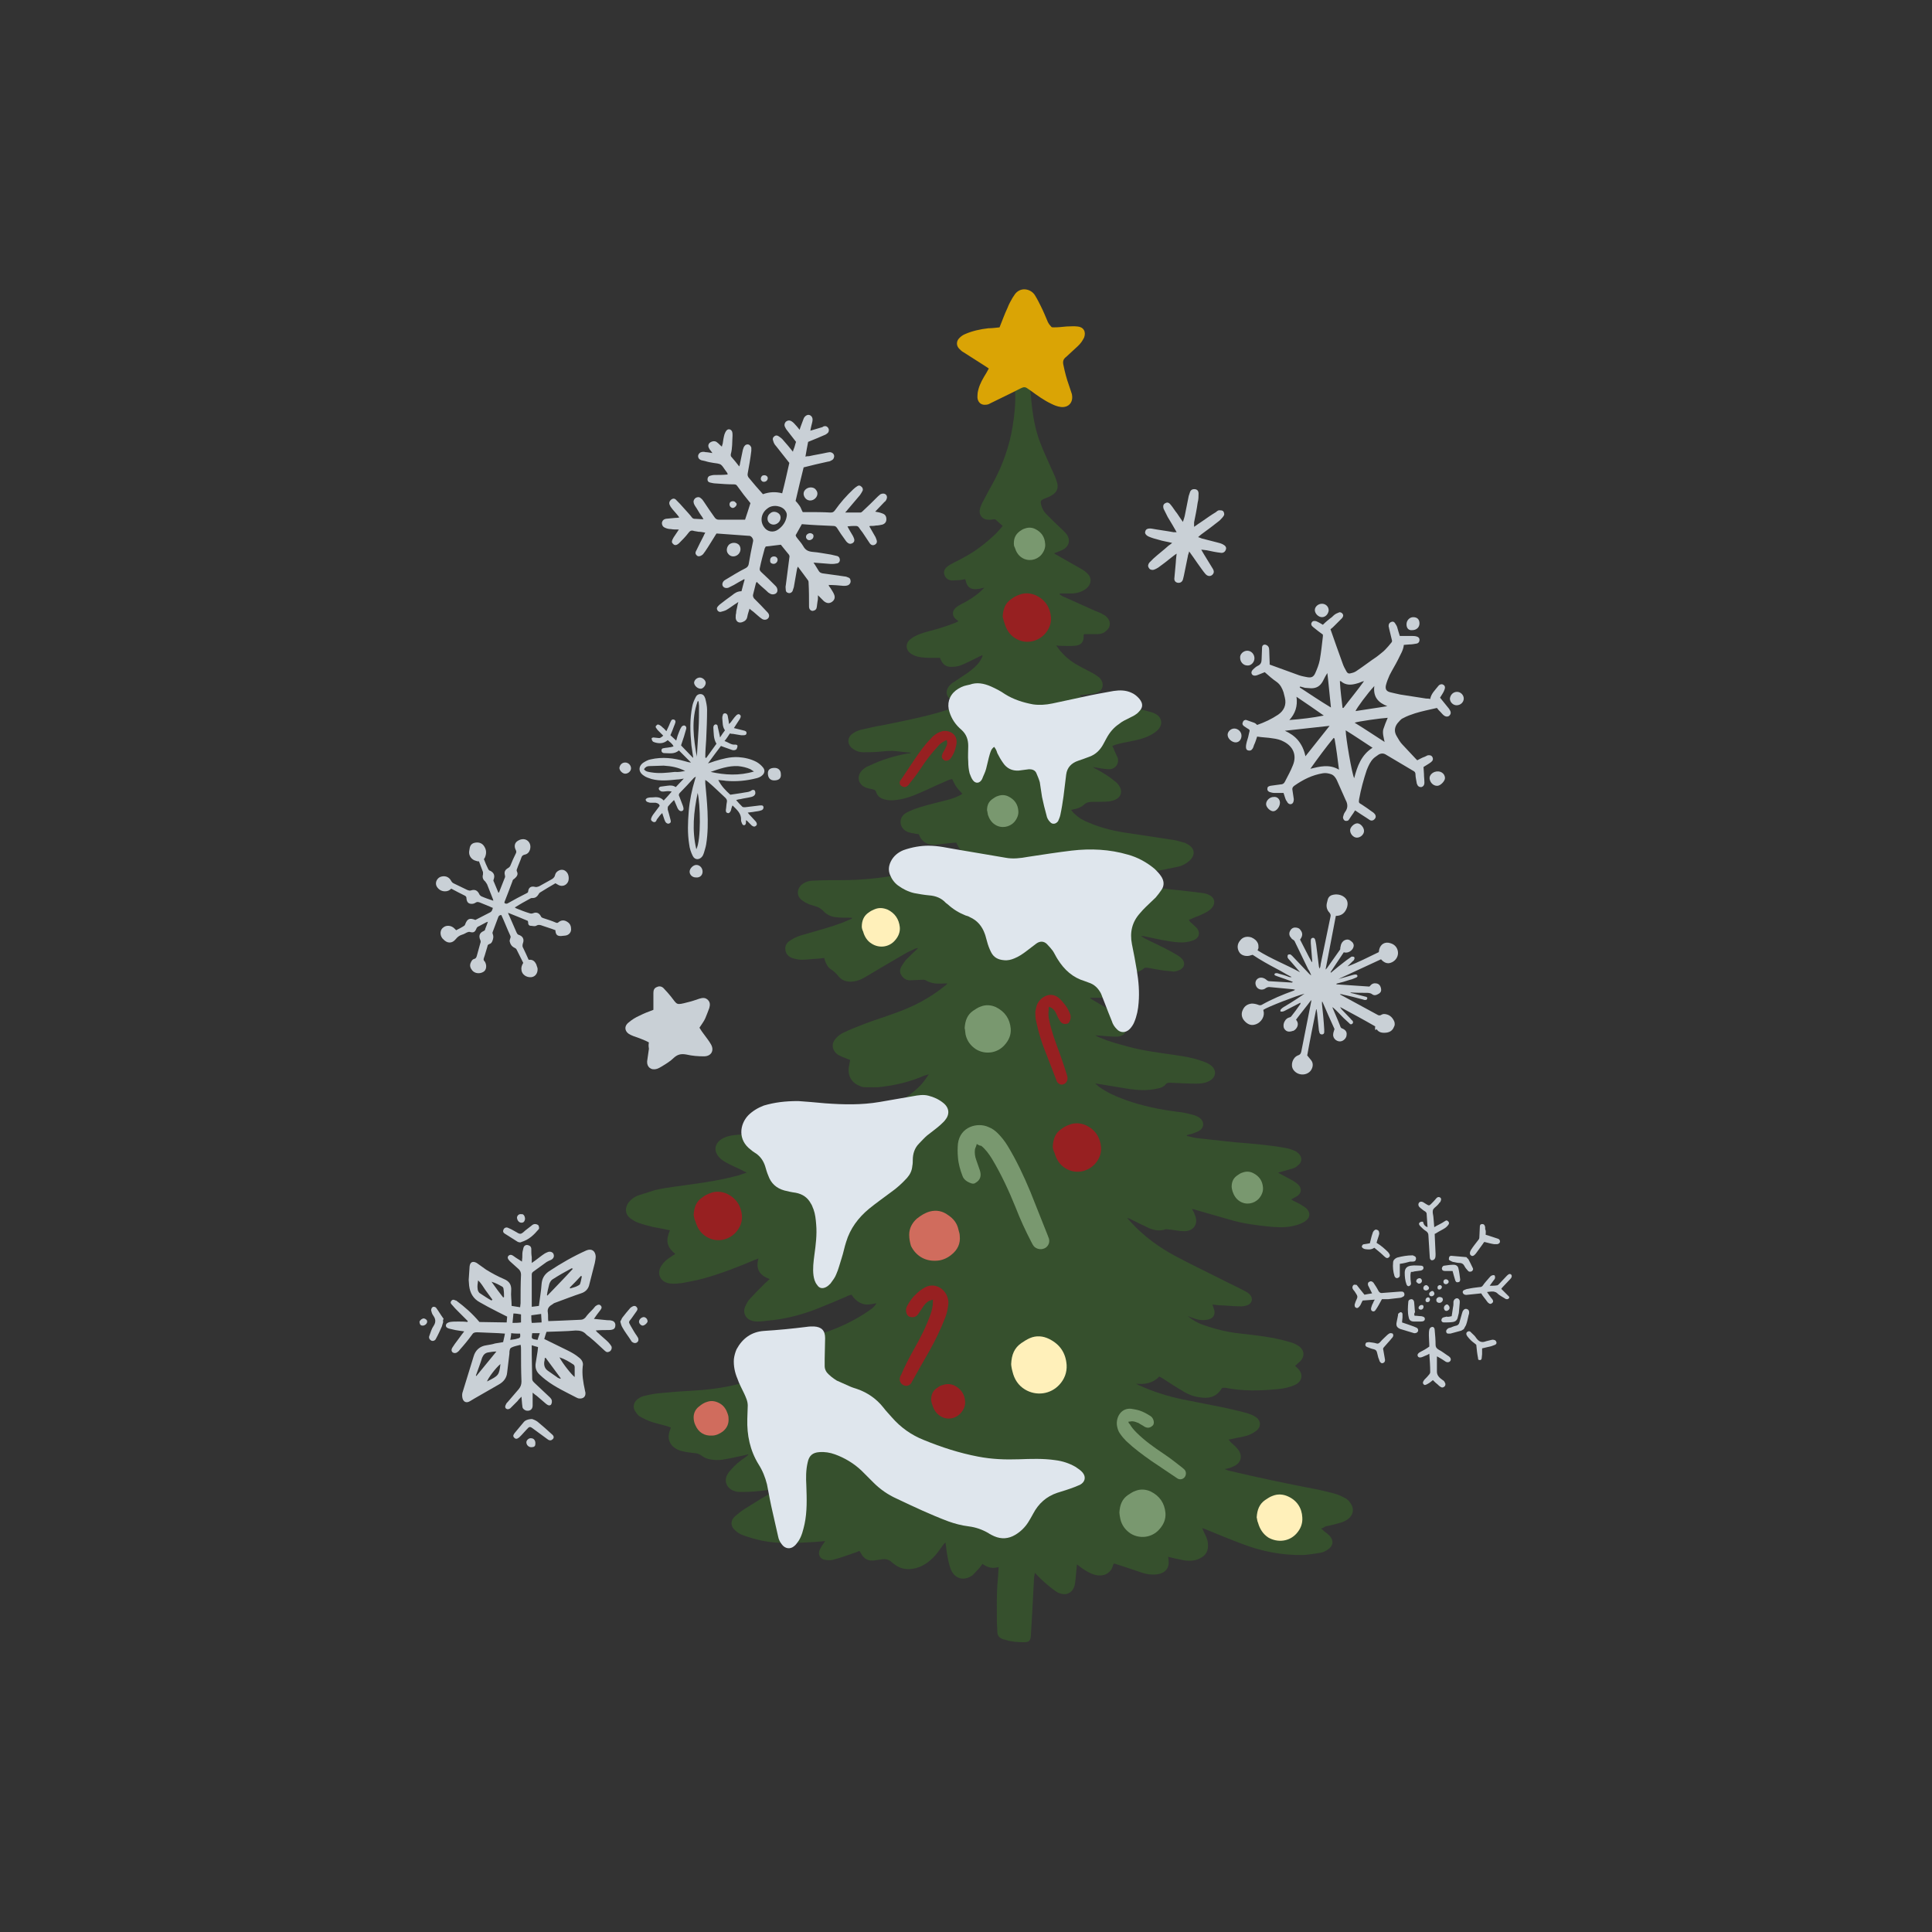 <?xml version="1.0" encoding="utf-8"?>
<!-- Generator: Adobe Illustrator 22.0.0, SVG Export Plug-In . SVG Version: 6.00 Build 0)  -->
<svg version="1.1" id="Calque_1" xmlns="http://www.w3.org/2000/svg" xmlns:xlink="http://www.w3.org/1999/xlink" x="0px" y="0px"
	 viewBox="0 0 432 432" style="enable-background:new 0 0 432 432;" xml:space="preserve">
<rect x="0" y="0" width="432" height="432" fill="#333333" stroke="none"/>
<style type="text/css">
	.st0{fill:#E0EDF3;}
	.st1{fill:#A5C0DF;}
	.st2{fill:#3F668A;}
	.st3{fill:#162740;}
	.st4{fill:#7B9EC7;}
	.st5{fill:#571419;}
	.st6{fill:#020203;}
	.st7{fill:#F39323;}
	.st8{fill:#8C633A;}
	.st9{fill:#6189B1;}
	.st10{fill:#A8C4D3;}
	.st11{fill:#989389;}
	.st12{fill:#DED3C6;}
	.st13{fill:#36502D;}
	.st14{fill:#DAA405;}
	.st15{fill:#DFE6ED;}
	.st16{fill:#D06C5D;}
	.st17{fill:#972021;}
	.st18{fill:#79986F;}
	.st19{fill:#FFF0BA;}
	.st20{fill:#C9D0D6;}
	.st21{fill:#E7E6E6;}
	.st22{fill:#CDCCCC;}
	.st23{fill:#B4B4B4;}
	.st24{fill:#FFFFFF;}
	.st25{fill:#9F1E29;}
	.st26{fill:#754D24;}
	.st27{fill:#A67D52;}
	.st28{fill:#CDE3EA;}
	.st29{fill:#F2F2F2;}
	.st30{fill:#C7B29A;}
	.st31{fill:#BCA48A;}
	.st32{fill:#D79A5D;}
	.st33{fill:#90443F;}
	.st34{fill:#D6A14D;}
	.st35{fill:#365461;}
	.st36{fill:#4C672C;}
	.st37{fill:#7D915E;}
	.st38{fill:#67302B;}
	.st39{fill:#96B8AA;}
	.st40{fill:#C5463F;}
	.st41{fill:#AFA453;}
	.st42{fill:#F1969D;}
	.st43{fill:#603914;}
	.st44{fill:#82171C;}
	.st45{fill:#066938;}
	.st46{fill:#9A9999;}
	.st47{fill:#C9913E;}
	.st48{fill:#E2A1BC;}
	.st49{fill:#808181;}
	.st50{fill:#C1292E;}
	.st51{fill:#EDCBA9;}
	.st52{fill:#699CBB;}
	.st53{fill:#4E4D4D;}
	.st54{fill:#C29245;}
	.st55{fill:#BB7E28;}
	.st56{fill:#C8904C;}
	.st57{fill:#BB7926;}
	.st58{fill:#A3282E;}
</style>
<g>
	<g>
		<path class="st13" d="M295.4,341.8c0.3,0.2,0.5,0.4,0.7,0.6c0.4,0.3,0.8,0.6,1.2,1c1,1.1,0.8,2.3-0.4,3.1c-0.5,0.3-1,0.6-1.6,0.7
			c-1.3,0.2-2.5,0.4-3.8,0.5c-4.8,0.1-9.4-0.8-13.8-2.5c-2.7-1-5.3-2.1-8-3.2c-0.2-0.1-0.5-0.2-0.9-0.3c0.2,0.5,0.4,0.8,0.5,1.1
			c0.4,0.8,0.8,1.6,0.8,2.6c0.1,1.4-0.5,2.4-1.7,3c-1.3,0.7-2.7,0.7-4.1,0.4c-1-0.2-2-0.4-3.1-0.7c0,0.3,0.1,0.6,0.1,0.8
			c0.2,1.7-0.7,2.8-2.4,3.1c-1.4,0.2-2.7,0-4-0.5c-1.6-0.5-3.2-1.1-4.8-1.6c-0.3-0.1-0.7-0.2-1-0.3c-0.1,0.1-0.1,0.2-0.2,0.3
			c-0.4,1.8-2,2.8-4.2,2.2c-1-0.3-1.8-0.8-2.7-1.4c-0.4-0.3-0.8-0.6-1.2-0.9c-0.1,1.2-0.2,2.2-0.3,3.3c-0.1,0.6-0.1,1.1-0.3,1.7
			c-0.6,1.6-2.1,2-3.4,1.4c-0.3-0.1-0.6-0.3-0.9-0.5c-1.5-1.1-2.9-2.3-4.1-3.6c-0.1-0.1-0.2-0.2-0.4-0.4c-0.1,0.5-0.2,1-0.2,1.4
			c-0.1,2.5-0.3,5.1-0.4,7.6c-0.1,1.7-0.2,3.4-0.3,5.1c-0.1,1.1-0.4,1.4-1.6,1.4c-1.4,0-2.7-0.1-4-0.5c-0.2-0.1-0.5-0.1-0.7-0.2
			c-0.8-0.3-1.2-0.8-1.2-1.7c0-0.8-0.1-1.5-0.1-2.3c0-3.1-0.1-6.1,0.2-9.2c0.1-0.9,0.1-1.9,0.2-2.9c-1.4,0.4-2.5,0.1-3.6-0.7
			c-0.3,0.3-0.5,0.7-0.7,0.9c-0.5,0.5-1,1.1-1.5,1.6c-1.9,1.4-4,0.9-4.9-1.3c-0.4-1-0.6-2.1-0.8-3.2c-0.2-0.9-0.2-1.8-0.4-2.8
			c-0.2,0.2-0.3,0.3-0.4,0.4c-0.6,0.8-1.2,1.7-1.8,2.4c-1.4,1.6-3.1,2.8-5.2,3.1c-1.5,0.2-2.9-0.1-4.1-1.1c-0.1-0.1-0.3-0.2-0.4-0.3
			c-0.7-0.7-1.5-0.9-2.5-0.7c-0.5,0.1-0.9,0.1-1.4,0.2c-1.5,0.2-2.4-0.3-3.1-1.6c-0.1-0.2-0.2-0.3-0.3-0.5c-0.4,0.1-0.7,0.3-1.1,0.4
			c-1.5,0.5-3,1.1-4.6,1.5c-0.6,0.2-1.2,0.2-1.9,0.1c-1.2-0.1-1.8-1.2-1.3-2.3c0.3-0.6,0.7-1.2,1.2-1.9c-0.9,0.1-1.7,0.1-2.5,0.2
			c-3.9,0.2-7.7,0.5-11.6-0.3c-1.4-0.3-2.8-0.7-4.2-1.2c-0.6-0.2-1.3-0.6-1.8-1.1c-1.1-0.9-1.1-2.2-0.1-3.1c0.7-0.6,1.4-1.2,2.2-1.7
			c2.2-1.4,4.5-2.8,6.8-4.1c0.2-0.1,0.3-0.2,0.6-0.4c-1.8,0.2-3.5,0.5-5.3,0.6c-1.1,0.1-2.2,0.1-3.3,0.1c-0.6,0-1.1-0.2-1.6-0.4
			c-1.3-0.7-1.8-2.1-1.1-3.4c0.2-0.4,0.5-0.8,0.8-1.1c0.9-1.1,2-2,3.2-2.8c0.3-0.2,0.5-0.4,0.8-0.7c-0.2,0-0.3,0-0.5,0.1
			c-1.8,0.4-3.6,0.8-5.4,1.1c-0.9,0.1-1.9,0.1-2.8-0.1c-0.6-0.1-1.3-0.4-1.8-0.8c-0.6-0.4-1.1-0.6-1.8-0.6c-0.8-0.1-1.7-0.2-2.5-0.4
			c-0.5-0.1-1-0.3-1.5-0.6c-1.4-0.8-1.9-2.3-1.4-3.8c0.1-0.3,0.2-0.5,0.3-0.9c-0.3-0.1-0.5-0.2-0.8-0.3c-1-0.3-2-0.5-3-0.8
			c-1-0.3-1.9-0.7-2.8-1.2c-0.5-0.2-0.9-0.6-1.2-1.1c-0.8-1-0.6-2.1,0.3-2.9c0.5-0.4,1.1-0.7,1.7-0.8c1.2-0.3,2.3-0.5,3.5-0.6
			c2.2-0.2,4.4-0.4,6.6-0.5c3.6-0.2,7.2-0.6,10.7-1.5c0.3-0.1,0.5-0.1,0.8-0.2c-0.1-0.2-0.2-0.3-0.3-0.5c-0.6-0.9-0.6-1.8,0-2.7
			c0.4-0.7,1-1.2,1.7-1.5c1.3-0.6,2.6-1.3,3.9-1.8c4.5-1.7,9-3.3,13.5-4.9c3.5-1.2,6.8-2.8,9.8-4.9c0.6-0.4,1.2-0.9,1.6-1.6
			c-1.1,0.2-2.2,0.5-3.2,0.1c-1-0.3-1.8-1.1-2.4-2c-0.4,0.1-0.8,0.2-1.1,0.4c-2.3,1-4.7,2-7,2.9c-3.4,1.3-7,2.2-10.6,2.5
			c-0.8,0.1-1.6,0.2-2.4,0.2c-0.5,0-1-0.1-1.5-0.3c-1.2-0.5-1.7-1.8-1.2-3c0.3-0.6,0.6-1.3,1.1-1.8c1.1-1.2,2.2-2.3,3.3-3.4
			c0.3-0.3,0.7-0.6,1.1-1c-2.2-0.8-3.2-2.2-2.5-4.6c-0.3,0.1-0.5,0.2-0.8,0.3c-3.8,1.6-7.6,3.1-11.6,4.2c-1.5,0.4-3.1,0.7-4.7,1
			c-0.9,0.1-1.7,0.2-2.6,0.1c-2.2-0.2-3.2-2.2-2-4c0.5-0.8,1.2-1.4,2-1.9c0.3-0.2,0.7-0.5,1.1-0.7c-0.8-0.7-1.5-1.4-1.7-2.4
			c-0.2-1,0.1-1.9,0.5-2.9c-1.3-0.3-2.4-0.5-3.6-0.7c-1.2-0.3-2.4-0.6-3.5-1c-0.6-0.2-1.2-0.6-1.8-1c-1.2-1-1.2-2.4-0.3-3.6
			c0.6-0.7,1.3-1.2,2.1-1.5c1.3-0.4,2.5-0.8,3.8-1.2c2.5-0.6,5-0.8,7.5-1.2c3.8-0.5,7.5-1.1,11.2-2.1c0.6-0.2,1.1-0.4,1.8-0.6
			c-0.5-0.2-0.7-0.3-1-0.5c-1.2-0.6-2.5-1.1-3.7-1.8c-0.7-0.4-1.3-0.8-1.8-1.5c-0.9-1.3-0.6-2.7,0.7-3.6c0.9-0.6,2-0.9,3.1-1
			c1.1-0.1,2.2-0.2,3.3-0.2c2.7-0.1,5.5,0,8.2-0.2c6.2-0.4,12.3-1.4,18.2-3.8c2-0.8,4.1-1.5,5.9-2.5c2.2-1.3,4.3-2.7,6.1-4.6
			c0.6-0.7,1.1-1.4,1.7-2.3c-0.5,0.2-0.7,0.2-1,0.3c-3,1.3-6.1,2.1-9.4,2.5c-1.3,0.2-2.6,0.1-3.9,0.1c-0.4,0-0.8-0.1-1.2-0.3
			c-1.8-0.7-2.7-2.3-2.4-4.2c0.1-0.5,0.2-1,0.3-1.6c-0.5-0.2-0.9-0.3-1.3-0.5c-0.5-0.2-1-0.4-1.5-0.7c-1.2-0.9-1.5-2.3-0.5-3.5
			c0.4-0.5,1-1,1.6-1.3c1.6-0.8,3.3-1.4,5-2.1c2.4-0.9,4.7-1.6,7.1-2.5c3.9-1.4,7.5-3.3,10.7-5.9c0.2-0.1,0.3-0.3,0.5-0.4
			c0,0,0-0.1,0.1-0.2c-0.2,0-0.4,0-0.6,0c-1.5,0.1-2.9,0.1-4.2-0.7c-0.3-0.2-0.8-0.1-1.3-0.1c-0.7,0-1.5,0.1-2.2,0.1
			c-0.7,0-1.3-0.3-1.7-0.8c-0.6-0.7-0.7-1.4-0.3-2.2c0.3-0.5,0.6-1,1-1.5c0.9-0.9,1.8-1.8,2.8-2.7c-0.3,0-0.4,0-0.6,0.1
			c-0.9,0.4-1.8,0.8-2.6,1.3c-2.9,1.7-5.7,3.3-8.5,5c-1,0.6-2.1,1.1-3.4,1.1c-1.2,0-2.1-0.4-2.8-1.3c-0.4-0.5-0.9-1-1.5-1.4
			c-0.7-0.4-1.1-1.1-1.4-1.9c-0.1-0.2-0.1-0.4-0.2-0.7c-0.8,0.1-1.5,0.2-2.2,0.2c-1,0.1-2,0.2-2.9,0.2c-0.7,0-1.5-0.2-2.1-0.4
			c-0.8-0.3-1.4-0.9-1.5-1.9c-0.1-0.9,0.4-1.6,1.1-2c1-0.7,2.1-1.1,3.3-1.4c2.8-0.8,5.7-1.6,8.4-2.6c0.7-0.3,1.4-0.6,2.1-0.9
			c0-0.1,0-0.1,0-0.2c-0.2,0-0.4,0-0.6,0c-1,0-1.9,0-2.9-0.1c-1.2-0.1-2.2-0.6-3-1.5c-0.5-0.5-1.1-0.8-1.8-1
			c-0.6-0.2-1.2-0.3-1.7-0.6c-0.5-0.2-0.9-0.5-1.3-0.8c-1.2-1-1-2.6,0.2-3.5c0.8-0.6,1.7-0.8,2.7-0.8c2-0.1,4.1-0.1,6.1-0.1
			c8.2,0,16.2-1.5,23.9-4.3c1.2-0.5,2.4-1,3.7-1.6c-0.5-0.4-0.9-0.7-1.2-1.1c-0.3-0.4-0.5-0.9-0.8-1.4c-0.4,0-0.8,0.1-1.2,0.1
			c-1.2,0.1-2.5,0.3-3.7,0.4c-1.1,0-2.1-0.3-2.8-1.2c-0.3-0.3-0.4-0.7-0.7-1.2c-0.4,0-0.8-0.1-1.3-0.2c-0.2,0-0.3,0-0.5-0.1
			c-1.2-0.2-2-1-2.2-2c-0.2-1.1,0.4-2,1.3-2.5c1-0.5,2-0.9,3-1.2c2-0.6,4-1.1,6-1.6c1.2-0.3,2.4-0.7,3.5-1.4
			c-0.4-0.5-0.9-0.9-1.3-1.5c-0.4-0.5-0.6-1.1-1-1.8c-0.3,0.1-0.6,0.1-1,0.3c-1.6,0.7-3.2,1.4-4.9,2.2c-1.8,0.8-3.5,1.6-5.5,2
			c-1.2,0.2-2.3,0.4-3.5,0.1c-1-0.2-1.8-0.7-2.1-1.7c-0.1-0.4-0.4-0.5-0.7-0.6c-0.5-0.1-1.1-0.2-1.6-0.4c-1.8-0.7-2.1-2.6-0.8-3.9
			c0.4-0.4,1-0.8,1.6-1c2.7-1.3,5.6-2.2,8.5-2.7c0.3,0,0.5-0.1,0.9-0.2c-1.5-0.1-2.8-0.3-4.2-0.4c-1.1,0-2.1,0.1-3.2,0.2
			c-1.1,0.1-2.3,0.1-3.4,0.1c-0.8,0-1.5-0.2-2.2-0.7c-1.4-0.9-1.5-2.6-0.1-3.5c0.5-0.4,1.1-0.6,1.7-0.8c1.7-0.4,3.5-0.8,5.3-1.1
			c5.3-1.1,10.6-2.1,15.7-3.9c1.3-0.5,2.5-1.1,3.7-1.6c0.2-0.1,0.3-0.2,0.5-0.4c-0.8,0.2-1.6,0.4-2.4,0.5c-0.7,0.1-1.4,0.1-2-0.1
			c-1.6-0.4-2-2-0.9-3.3c0.3-0.3,0.6-0.6,1-0.8c1-0.7,2-1.3,3-2c1.1-0.8,2.2-1.7,2.9-2.8c0.2-0.3,0.4-0.7,0.5-1.1
			c0,0-0.1-0.1-0.1-0.1c-0.3,0.2-0.7,0.3-1,0.5c-1.2,0.6-2.4,1.2-3.6,1.7c-0.7,0.3-1.4,0.4-2.1,0.4c-1.3,0.1-2.1-0.5-2.6-1.7
			c0-0.1-0.1-0.1-0.1-0.3c-0.5,0-0.9,0-1.4,0c-1.2,0-2.5,0-3.7-0.3c-0.4-0.1-0.8-0.3-1.2-0.5c-1.4-0.8-1.6-2.4-0.3-3.4
			c0.6-0.5,1.3-0.8,2-1.1c1.3-0.5,2.7-0.8,4.1-1.2c1.3-0.4,2.5-0.8,3.8-1.3c0.2-0.1,0.5-0.2,0.8-0.4c-0.2-0.2-0.4-0.3-0.5-0.4
			c-0.9-0.7-1-1.8-0.1-2.6c0.4-0.4,0.9-0.6,1.4-0.9c1.6-0.8,3-1.7,4.3-2.9c0.2-0.2,0.4-0.4,0.7-0.7c-0.6,0.1-1.1,0.3-1.5,0.3
			c-1.6,0.2-2.4-0.4-2.7-2c0,0-0.1-0.1-0.1-0.2c-0.3,0.1-0.7,0.1-1.1,0.2c-0.6,0-1.3,0.1-1.9,0.1c-0.7-0.1-1.3-0.4-1.6-1.2
			c-0.3-0.7,0-1.4,0.5-1.8c0.4-0.4,0.9-0.6,1.4-0.9c0.8-0.4,1.6-0.8,2.3-1.2c2.7-1.4,5.1-3.3,7.3-5.4c0.5-0.5,1-1.1,1.5-1.7
			c-0.6-0.5-1.1-1-1.7-1.5c-0.5,0-1,0.2-1.6,0.1c-1.2,0-2.1-1.1-1.8-2.3c0.1-0.5,0.3-1,0.5-1.4c0.9-1.7,1.8-3.4,2.7-5
			c2-3.8,3.4-7.8,4.1-12c0.4-2.5,0.7-5,0.6-7.5c0-0.9-0.2-1.8-0.2-2.7c0-0.5,0-1,0.1-1.5c0.1-0.3,0.3-0.6,0.5-0.8
			c0.6-0.8,1.5-0.7,1.9,0.2c0.3,0.6,0.6,1.2,0.7,1.9c0.3,1.4,0.5,2.9,0.6,4.4c0.3,3.2,0.8,6.4,2,9.5c0.7,1.9,1.6,3.7,2.4,5.6
			c0.4,0.9,0.9,1.8,1.2,2.8c0.6,1.5,0.3,2.6-1.1,3.4c-0.5,0.3-1,0.5-1.6,0.7c-0.8,0.4-0.9,0.5-0.7,1.4c0.2,0.8,0.6,1.5,1.2,2.1
			c1.2,1.2,2.4,2.4,3.7,3.6c0.3,0.3,0.7,0.7,0.9,1c0.7,1.1,0.5,2.4-0.6,3.1c-0.4,0.3-1,0.5-1.5,0.7c-0.2,0.1-0.5,0.2-0.8,0.3
			c0.2,0.2,0.4,0.3,0.6,0.4c1.9,1.1,3.9,2.2,5.8,3.3c0.3,0.2,0.6,0.4,0.9,0.7c1.2,1,1.1,2.5-0.1,3.5c-0.9,0.7-1.9,1-3,1.1
			c-0.8,0-1.6,0-2.4,0c-0.2,0-0.4,0-0.5,0c0,0.1,0,0.1-0.1,0.2c0.4,0.2,0.7,0.5,1.1,0.6c2.3,1,4.6,2.1,6.9,3.1
			c0.5,0.2,1.1,0.4,1.6,0.7c0.4,0.2,0.7,0.4,1,0.7c0.9,0.9,0.9,2.2-0.1,3c-0.6,0.6-1.3,0.8-2.1,0.8c-0.6,0-1.1,0-1.7,0
			c-0.4,0-0.8,0-1.2,0c0,0.1-0.1,0.2-0.1,0.2c0.1,1.5-0.5,2.3-2,2.4c-1.1,0.1-2.3,0-3.4,0c-0.2,0-0.4,0-0.7-0.1
			c0.2,0.4,0.4,0.6,0.6,0.9c1.2,1.5,2.6,2.7,4.3,3.6c1,0.6,2.1,1.1,3.2,1.7c0.5,0.3,1,0.6,1.5,1c1.3,1.3,0.9,3.1-0.9,3.5
			c-0.7,0.2-1.3,0.2-2,0.3c-0.5,0.1-1,0.1-1.4,0.1c0,0.1,0,0.1,0,0.2c0.4,0.2,0.8,0.4,1.3,0.5c1.9,0.5,3.8,0.9,5.7,1.3
			c2.8,0.6,5.7,0.9,8.4,1.7c0.4,0.1,0.8,0.2,1.2,0.4c1.7,0.7,2.1,2.5,0.7,3.8c-0.5,0.5-1.2,0.9-1.8,1.2c-1.4,0.7-2.9,1-4.4,1.3
			c-1,0.2-2.1,0.4-3.1,0.7c-0.3,0.1-0.5,0.2-0.8,0.3c0.2,0.4,0.4,0.7,0.5,1.1c0.2,0.5,0.5,1,0.7,1.5c0.4,1.3-0.4,2.5-1.8,2.6
			c-0.7,0-1.4-0.1-2-0.2c-0.6-0.1-1.2-0.2-1.8-0.3c0.2,0.1,0.4,0.3,0.7,0.4c1.5,0.8,3,1.7,4.3,2.8c0.4,0.3,0.8,0.7,1,1.1
			c0.7,1.1,0.4,2.3-0.7,2.9c-0.5,0.3-1.1,0.4-1.6,0.5c-1.2,0.1-2.5,0.1-3.7,0.1c-0.8,0-1.4,0.1-2,0.7c-0.4,0.4-1,0.6-1.5,0.8
			c-0.4,0.1-0.8,0.2-1.3,0.3c0.3,0.3,0.4,0.6,0.7,0.8c1,1,2.1,1.6,3.4,2.1c2.8,1.2,5.8,1.9,8.8,2.3c3.3,0.5,6.6,1,9.9,1.5
			c0.8,0.1,1.6,0.4,2.4,0.6c0.2,0,0.3,0.1,0.5,0.2c2,0.9,2.3,2.6,0.6,4c-0.7,0.6-1.5,1-2.4,1.2c-1.9,0.4-3.8,0.8-5.7,1.1
			c-0.4,0.1-0.8,0.1-1,0.5c-0.7,1.2-1.8,1.7-3.1,1.9c-0.1,0-0.2,0-0.4,0.1c0.3,0.1,0.5,0.2,0.7,0.2c3.3,0.7,6.7,1.2,10.1,1.5
			c1.7,0.2,3.4,0.4,5.1,0.6c0.4,0.1,0.9,0.2,1.2,0.4c1.4,0.6,1.6,2,0.5,3.1c-0.5,0.5-1.1,0.8-1.7,1.1c-0.6,0.3-1.3,0.6-1.9,0.8
			c-0.5,0.2-0.9,0.4-1.4,0.6c0.2,0.2,0.3,0.4,0.4,0.5c0.4,0.4,0.9,0.8,1.3,1.2c1,1.1,0.7,2.4-0.8,2.9c-1.1,0.4-2.2,0.5-3.3,0.4
			c-2.5-0.2-4.9-0.8-7.3-1.3c-0.3-0.1-0.6-0.1-1-0.1c0.3,0.2,0.5,0.3,0.8,0.5c1.4,0.7,2.9,1.4,4.3,2.1c1,0.5,2.1,1.1,3.1,1.7
			c0.3,0.2,0.6,0.4,0.8,0.6c1.1,1,0.8,2.3-0.6,2.8c-0.5,0.2-1,0.3-1.4,0.2c-1.1-0.1-2.2-0.2-3.2-0.4c-0.8-0.1-1.5-0.3-2.3-0.4
			c-0.3,0-0.6-0.1-0.8,0.1c-0.8,0.8-1.8,0.9-2.9,0.9c-2-0.1-3.9-0.5-5.8-1.3c-1.6-0.7-3.3-1.4-4.9-2.1c-0.3-0.1-0.6-0.2-1-0.2
			c0.3,0.3,0.6,0.7,1,0.9c1.7,1.3,3.3,2.6,5,4c0.4,0.4,0.9,0.7,1.3,1.2c0.5,0.6,0.8,1.3,0.5,2c-0.3,0.8-1,1.2-1.8,1.2
			c-0.7,0-1.4,0-2,0c-0.5,0-0.9,0-1.5,0c0.2,0.2,0.4,0.3,0.5,0.4c1.5,0.9,3,1.7,4.4,2.7c0.8,0.5,1.6,1.2,2.4,1.9
			c0.7,0.6,1.1,1.3,0.8,2.3c-0.3,1-1.2,1.4-2.1,1.4c-1.1,0-2.2-0.1-3.3-0.2c-0.5,0-1-0.1-1.5-0.1c0.4,0.2,0.8,0.5,1.3,0.6
			c2,0.9,4.2,1.4,6.3,2c3.4,0.9,6.8,1.3,10.2,1.8c2,0.3,4,0.6,5.9,1.3c0.7,0.2,1.4,0.5,2,0.9c1.6,1.1,1.4,2.9-0.4,3.7
			c-0.8,0.4-1.7,0.5-2.6,0.5c-2,0-3.9-0.1-5.9-0.2c-0.5,0-0.8,0-1.1,0.4c-0.4,0.5-1.1,0.8-1.8,0.9c-2.1,0.5-4.2,0.4-6.3,0.1
			c-2.4-0.4-4.8-0.8-7.3-1.2c-0.1,0-0.1,0-0.3,0c0.3,0.2,0.5,0.4,0.7,0.6c1.9,1.4,4,2.3,6.2,3.1c3.7,1.3,7.5,2.1,11.5,2.6
			c1.2,0.1,2.4,0.4,3.5,0.7c0.5,0.1,1.1,0.4,1.5,0.7c1,0.8,1,2.1-0.1,2.8c-0.5,0.3-1.1,0.5-1.6,0.7c-0.4,0.1-0.8,0.2-1.2,0.3
			c0,0.1,0,0.1,0,0.2c0.8,0.2,1.6,0.4,2.4,0.5c2.7,0.3,5.5,0.6,8.2,0.9c3.8,0.3,7.7,0.6,11.5,1.3c0.6,0.1,1.2,0.3,1.7,0.5
			c0.3,0.1,0.7,0.3,0.9,0.5c1.1,0.8,1.2,2.1,0.1,2.9c-0.4,0.4-1,0.7-1.6,0.8c-0.9,0.3-1.8,0.5-2.8,0.8c0.2,0.1,0.4,0.3,0.5,0.3
			c0.9,0.5,1.9,1,2.8,1.5c0.5,0.3,0.9,0.6,1.3,1c0.7,0.8,0.6,1.8-0.3,2.4c-0.4,0.3-0.9,0.5-1.4,0.8c0.2,0.1,0.4,0.2,0.5,0.3
			c0.6,0.3,1.3,0.6,1.9,1c0.3,0.2,0.6,0.4,0.9,0.6c1.1,1,1,2.2-0.2,3c-1.1,0.7-2.3,1-3.6,1.2c-1.4,0.2-2.7,0.1-4.1,0
			c-3.1-0.3-6.2-0.7-9.2-1.6c-2.4-0.7-4.9-1.4-7.3-2.1c-0.3-0.1-0.6-0.2-1.1-0.3c0.3,0.5,0.5,0.8,0.6,1.2c1,2-0.1,3.8-2.3,3.8
			c-1.2,0-2.3-0.3-3.5-0.4c-0.3,0-0.6-0.1-0.8,0c-1.2,0.4-2.3,0.2-3.4-0.2c-1.5-0.7-2.9-1.4-4.3-2.1c-0.2-0.1-0.5-0.2-0.8-0.3
			c0.3,0.3,0.5,0.6,0.8,0.9c2.8,3.1,6.2,5.6,9.9,7.6c3.2,1.7,6.5,3.3,9.7,4.9c1.9,1,3.9,1.9,5.8,2.9c0.4,0.2,0.9,0.5,1.2,0.8
			c0.9,0.9,0.6,2.1-0.6,2.5c-0.4,0.1-0.8,0.2-1.2,0.2c-1.3,0-2.7-0.1-4-0.2c-0.8,0-1.6-0.1-2.5-0.2c0.1,0.3,0.2,0.6,0.3,0.9
			c0.5,1.3-0.1,2.3-1.5,2.5c-1.1,0.2-2.2,0-3.2-0.4c-0.4-0.1-0.7-0.3-1.1-0.4c1,0.8,2.1,1.5,3.3,1.9c2.8,1,5.6,1.7,8.6,2
			c3.6,0.4,7.2,0.8,10.6,1.8c0.7,0.2,1.4,0.4,2,0.8c1.6,0.9,1.8,2.5,0.5,3.7c-0.3,0.3-0.6,0.5-1,0.9c0.2,0.2,0.4,0.4,0.6,0.6
			c1.3,1.3,1,2.9-0.7,3.7c-1.2,0.5-2.4,0.8-3.7,0.9c-4,0.4-7.9,0.5-11.9-0.3c-0.2,0-0.4,0-0.5,0c-0.1,0.1-0.1,0.1-0.2,0.1
			c-1.2,2.1-3.1,2.4-5.2,2c-1.5-0.2-2.9-0.9-4.1-1.7c-1.4-0.8-2.7-1.7-4.1-2.6c-0.2-0.1-0.4-0.2-0.6-0.3c-1.4,1.5-3.2,1.8-5.2,1.6
			c0.3,0.1,0.5,0.3,0.8,0.4c3.1,1.4,6.3,2.4,9.6,3.1c3,0.6,6.1,1.2,9.1,1.8c1.8,0.4,3.6,0.8,5.4,1.3c0.6,0.2,1.2,0.4,1.8,0.8
			c1.3,0.8,1.4,2.3,0.1,3.2c-0.8,0.6-1.7,1-2.7,1.2c-1.1,0.2-2.2,0.5-3.4,0.7c0.2,0.2,0.3,0.3,0.4,0.5c0.4,0.4,0.8,0.7,1.2,1.1
			c0.3,0.3,0.6,0.7,0.8,1c0.7,1.3,0.3,2.5-0.9,3.2c-0.4,0.2-0.7,0.3-1.1,0.5c-0.4,0.1-0.7,0.2-1.3,0.3c0.4,0.1,0.6,0.2,0.8,0.3
			c6.7,1.6,13.4,3,20.2,4.3c1.3,0.3,2.7,0.6,4,1c0.7,0.2,1.4,0.6,2,0.9c0.6,0.3,1.1,0.9,1.4,1.5c0.6,1.1,0.3,2.3-0.7,3.1
			c-0.5,0.4-1.1,0.7-1.8,0.9c-1.1,0.3-2.2,0.6-3.3,0.8C295.8,341.7,295.6,341.7,295.4,341.8z"/>
		<g>
			<path class="st14" d="M223.5,73.2c0.6-1.5,1.1-2.9,1.8-4.4c0.3-0.8,0.7-1.5,1.1-2.2c0.2-0.3,0.4-0.6,0.6-0.9
				c1.4-1.7,3.6-1,4.4,0.3c0.5,0.8,0.9,1.6,1.3,2.4c0.6,1.2,1.1,2.4,1.6,3.6c0.2,0.4,0.5,0.8,0.8,1.1c0.1,0.1,0.3,0.1,0.5,0.1
				c1,0,1.9-0.1,2.9-0.2c0.8,0,1.6-0.1,2.4,0c1.4,0.1,2,1.2,1.5,2.5c-0.2,0.4-0.4,0.7-0.6,1c-0.2,0.3-0.5,0.6-0.8,0.9
				c-0.9,0.8-1.7,1.6-2.6,2.4c-0.7,0.5-0.8,1.1-0.6,1.9c0.3,1.5,0.7,3,1.2,4.4c0.2,0.6,0.4,1.2,0.6,1.8c0,0.1,0.1,0.2,0.1,0.4
				c0.3,1.7-0.8,2.9-2.5,2.7c-0.8-0.1-1.5-0.4-2.1-0.7c-1.7-0.8-3.2-1.9-4.7-3c-0.2-0.1-0.4-0.3-0.6-0.4c-0.5-0.4-0.9-0.4-1.5-0.1
				c-0.8,0.4-1.6,0.8-2.4,1.2c-1.5,0.7-3,1.5-4.5,2.2c-0.3,0.2-0.7,0.3-1,0.3c-0.9,0.1-1.6-0.4-1.8-1.3c-0.1-0.4,0-0.9,0-1.3
				c0.2-1.3,0.7-2.4,1.4-3.6c0.4-0.6,0.7-1.2,1.1-1.9c-0.3-0.2-0.6-0.4-0.9-0.6c-1.6-1-3.1-2-4.7-3c-0.4-0.2-0.7-0.5-1-0.8
				c-0.7-0.7-0.7-1.7,0-2.4c0.4-0.4,0.8-0.7,1.3-0.9c1.6-0.7,3.4-1.1,5.2-1.3C221.7,73.4,222.6,73.3,223.5,73.2z"/>
			<g>
				<g>
					<path class="st15" d="M227.8,326.3c2.7-0.1,5.5-0.2,8.2,0.2c1.6,0.2,3.1,0.7,4.5,1.5c0.6,0.4,1.2,0.8,1.6,1.3
						c0.8,1,0.5,2.1-0.6,2.7c-0.4,0.2-0.8,0.3-1.2,0.5c-1.3,0.5-2.6,0.9-3.9,1.3c-2.4,0.8-4.2,2.4-5.4,4.7c-0.4,0.7-0.7,1.3-1.1,1.9
						c-0.7,1.1-1.7,2.1-2.9,2.8c-1.5,0.9-3.1,1-4.7,0.3c-0.4-0.2-0.9-0.4-1.3-0.7c-1.4-0.8-2.8-1.3-4.4-1.5
						c-1.6-0.2-3.1-0.6-4.5-1.1c-4-1.5-7.8-3.3-11.6-5.1c-2-0.9-3.7-2.1-5.2-3.6c-0.9-0.9-1.8-1.8-2.7-2.7c-1.7-1.6-3.7-2.8-5.9-3.6
						c-1.1-0.4-2.3-0.6-3.5-0.5c-1.5,0.1-2.3,0.8-2.6,2.3c-0.4,1.7-0.4,3.4-0.3,5.2c0.1,2.9,0.2,5.8-0.4,8.6
						c-0.3,1.3-0.6,2.6-1.3,3.7c-0.3,0.4-0.6,0.9-1,1.2c-0.9,0.8-2.1,0.6-2.8-0.4c-0.4-0.5-0.7-1.1-0.8-1.7
						c-0.4-1.8-0.8-3.5-1.2-5.3c-0.5-2.1-0.9-4.3-1.3-6.4c-0.4-1.6-1-3.1-1.9-4.5c-1.9-3.1-2.6-6.5-2.5-10.1c0-1,0.1-2,0.1-3
						c0-1-0.4-1.8-0.8-2.7c-0.5-1.1-1.1-2.1-1.5-3.3c-0.6-1.4-0.9-2.9-0.8-4.4c0.1-0.8,0.3-1.5,0.6-2.2c1.3-2.4,3.3-3.9,6.1-4.1
						c3.2-0.2,6.3-0.5,9.5-0.9c0.6-0.1,1.1-0.1,1.7-0.1c1.7,0.1,2.5,0.9,2.5,2.6c0,1.6-0.1,3.1-0.1,4.7c0,0.5,0,1.1,0,1.6
						c0,0.5,0.2,1,0.5,1.4c0.6,0.7,1.4,1.3,2.2,1.8c0.9,0.4,1.8,0.8,2.7,1.2c0.6,0.3,1.3,0.5,1.9,0.7c2.3,0.8,4.3,2.2,5.8,4.1
						c0.6,0.8,1.3,1.5,1.9,2.2c2,2.3,4.4,4,7.2,5.1c3.9,1.6,7.9,2.9,12.1,3.7C221.8,326.3,224.8,326.4,227.8,326.3z"/>
					<path class="st15" d="M178.5,246.2c1.6,0.1,3.8,0.3,6,0.5c4.1,0.3,8.1,0.4,12.2-0.3c2.5-0.4,5-0.9,7.5-1.3
						c1.1-0.2,2.3-0.4,3.4-0.1c1.2,0.3,2.3,0.8,3.3,1.6c1.4,1.1,1.5,2.6,0.4,3.9c-0.3,0.4-0.7,0.7-1.1,1.1c-0.9,0.8-1.9,1.5-2.9,2.3
						c-0.6,0.5-1.2,1.2-1.8,1.8c-1,1-1.4,2.3-1.4,3.7c0,0.4,0,0.8-0.1,1.3c-0.1,1.1-0.5,1.9-1.2,2.7c-1.1,1.2-2.3,2.3-3.6,3.2
						c-1.6,1.2-3.3,2.4-4.9,3.7c-2.4,2-4.2,4.4-5.1,7.4c-0.4,1.2-0.6,2.4-1,3.6c-0.4,1.2-0.7,2.5-1.2,3.6c-0.3,0.8-0.8,1.4-1.3,2.1
						c-0.3,0.3-0.6,0.6-1,0.8c-0.8,0.4-1.5,0.3-2-0.5c-0.5-0.6-0.7-1.4-0.8-2.1c-0.2-1.5,0-3.1,0.2-4.6c0.3-2.2,0.6-4.5,0.4-6.8
						c-0.1-1.2-0.2-2.3-0.6-3.4c-0.2-0.4-0.3-0.9-0.6-1.3c-0.7-1.3-1.8-2.1-3.4-2.4c-0.8-0.1-1.7-0.3-2.5-0.5
						c-1.8-0.5-3-1.6-3.6-3.3c-0.3-0.7-0.5-1.4-0.7-2.1c-0.4-1.3-1.2-2.4-2.4-3.1c-0.3-0.2-0.6-0.4-0.8-0.6c-3-2.2-2.5-5.7-0.6-7.7
						c1-1,2.2-1.7,3.5-2.2C173.2,246.5,175.5,246.2,178.5,246.2z"/>
					<path class="st15" d="M207.6,189.1c2.3,0,4.2,0.5,6.1,0.8c3.7,0.6,7.5,1.3,11.2,1.9c1.6,0.3,3.3,0.1,4.9-0.2
						c3.3-0.5,6.5-1,9.8-1.4c4.3-0.5,8.5-0.3,12.6,0.9c2.2,0.6,4.2,1.7,6,3.2c0.5,0.5,1,1,1.4,1.6c0.7,1,0.8,2.1,0.1,3.1
						c-0.4,0.6-0.8,1.1-1.3,1.7c-0.7,0.7-1.5,1.4-2.2,2.1c-0.4,0.4-0.9,0.9-1.3,1.4c-1.8,2-2.3,4.3-1.8,6.9c0.4,2,0.8,4,1.1,5.9
						c0.4,2.4,0.6,4.8,0.4,7.2c-0.1,1.5-0.4,3-1,4.4c-0.2,0.5-0.6,1.1-1,1.5c-0.9,0.9-2.1,0.9-2.9,0c-0.5-0.5-0.9-1.1-1.1-1.8
						c-0.5-1.2-1-2.5-1.5-3.8c-0.3-0.8-0.6-1.5-0.9-2.3c-0.6-1.2-1.5-2.1-2.8-2.5c-0.3-0.1-0.5-0.2-0.8-0.3
						c-2.7-0.8-4.6-2.5-6.1-4.9c-0.4-0.6-0.7-1.3-1.1-1.9c-0.4-0.5-0.8-1-1.3-1.5c-0.7-0.7-1.6-0.7-2.4-0.1
						c-0.7,0.5-1.4,1.1-2.1,1.6c-0.9,0.7-1.8,1.3-2.8,1.7c-0.7,0.3-1.5,0.5-2.3,0.4c-1.3-0.1-2.3-0.6-2.9-1.8
						c-0.4-0.8-0.7-1.6-0.9-2.4c-0.2-0.6-0.3-1.2-0.5-1.7c-0.6-1.7-1.7-3-3.3-3.7c-0.3-0.2-0.6-0.3-1-0.4c-1.5-0.6-2.8-1.4-4-2.5
						c-0.1-0.1-0.3-0.2-0.4-0.3c-1-1.1-2.3-1.6-3.8-1.7c-1.1-0.1-2.2-0.3-3.3-0.5c-1.3-0.3-2.5-0.9-3.6-1.7
						c-0.8-0.6-1.4-1.4-1.8-2.4c-0.4-1-0.3-2,0.2-3c0.6-1.2,1.6-2,2.8-2.5C204,189.4,205.9,189.1,207.6,189.1z"/>
					<path class="st15" d="M222.3,167c-0.7,0.5-0.8,1.1-1,1.7c-0.3,1-0.5,2.1-0.8,3.2c-0.2,0.8-0.6,1.5-0.9,2.3
						c-0.5,1-1.5,1.1-2.1,0.2c-0.3-0.4-0.5-1-0.7-1.5c-0.2-0.8-0.3-1.7-0.3-2.6c-0.1-1.2,0-2.3,0-3.5c0-1.4-0.4-2.6-1.5-3.6
						c-1.3-1.1-2.2-2.4-2.7-4c-0.6-1.8-0.1-3.6,1.4-4.8c0.8-0.6,1.6-1,2.6-1.2c0.2,0,0.3-0.1,0.5-0.1c1.6-0.6,3.2-0.3,4.8,0.4
						c1.1,0.5,2.1,1,3.1,1.7c1.9,1.2,4.1,1.9,6.3,2.3c1.4,0.2,2.9,0.1,4.3-0.2c2.4-0.5,4.7-1,7-1.5c2.2-0.5,4.5-0.9,6.7-1.3
						c1.4-0.2,2.7-0.2,4,0.4c0.7,0.3,1.3,0.8,1.8,1.4c0.8,1,0.8,1.9-0.1,2.8c-0.6,0.7-1.3,1-2.1,1.4c-0.8,0.4-1.7,0.8-2.4,1.4
						c-1.2,0.8-2.1,1.9-2.8,3.2c-0.2,0.4-0.5,0.9-0.7,1.3c-0.7,1.3-1.7,2.3-3.1,2.8c-0.8,0.3-1.6,0.6-2.5,0.9
						c-1.5,0.5-2.5,1.5-2.7,3.1c-0.2,1.6-0.4,3.2-0.6,4.9c-0.2,1.4-0.4,2.7-0.7,4.1c-0.1,0.5-0.3,0.9-0.5,1.4
						c-0.5,0.7-1.3,0.8-1.8,0.2c-0.4-0.4-0.7-0.9-0.8-1.5c-0.4-1.4-0.7-2.7-1-4.1c-0.2-1.1-0.3-2.2-0.5-3.3
						c-0.2-0.7-0.5-1.4-0.8-2.1c-0.3-0.6-0.9-0.8-1.6-0.8c-0.8,0.1-1.5,0.2-2.3,0.3c-1.5,0.1-2.7-0.5-3.5-1.7
						c-0.5-0.7-0.9-1.4-1.3-2.2C222.8,167.7,222.6,167.4,222.3,167z"/>
				</g>
				<g>
					<g>
						<path class="st16" d="M203.3,276.1c0-1.4,0.6-2.6,1.7-3.6c0.9-0.7,1.8-1.3,2.9-1.6c1.5-0.4,2.9-0.1,4.1,0.8
							c1.2,0.8,2,1.8,2.3,3.2c0.1,0.5,0.3,0.9,0.3,1.4c0.2,1.8-0.5,3.2-1.9,4.3c-1,0.8-2.2,1.3-3.5,1.3c-2.4,0.1-4.4-1.1-5.5-3.3
							C203.5,277.9,203.3,277.1,203.3,276.1z"/>
						<path class="st16" d="M155.1,316.9c0-0.9,0.4-1.8,1.2-2.4c0.6-0.5,1.2-0.9,2-1.1c1-0.3,2,0,2.8,0.5c0.8,0.5,1.3,1.3,1.6,2.2
							c0.1,0.3,0.2,0.6,0.2,1c0.1,1.2-0.3,2.2-1.3,3c-0.7,0.5-1.5,0.9-2.4,0.9c-1.7,0.1-3-0.7-3.7-2.3
							C155.2,318.1,155.1,317.5,155.1,316.9z"/>
					</g>
					<g>
						<path class="st17" d="M235.4,256.4c0.1-1.8,0.6-3.1,2-4c0.5-0.4,1.1-0.7,1.7-0.9c1.2-0.5,2.5-0.4,3.7,0.1
							c2.1,1,3.2,2.7,3.4,4.9c0.1,1.4-0.4,2.7-1.4,3.8c-1.7,1.8-4.4,2.3-6.6,0.9c-1.3-0.8-2-2-2.4-3.4
							C235.5,257.2,235.4,256.7,235.4,256.4z"/>
						<path class="st17" d="M155.1,271.7c0.1-1.8,0.6-3.1,2-4c0.5-0.4,1.1-0.7,1.7-0.9c1.2-0.5,2.5-0.4,3.7,0.1
							c2.1,1,3.2,2.7,3.4,4.9c0.1,1.4-0.4,2.7-1.4,3.8c-1.7,1.8-4.4,2.3-6.6,0.9c-1.3-0.8-2-2-2.4-3.4
							C155.2,272.6,155.2,272,155.1,271.7z"/>
						<path class="st17" d="M208.2,313.1c0-1.3,0.4-2.2,1.4-2.8c0.4-0.3,0.7-0.5,1.2-0.6c0.9-0.3,1.7-0.3,2.6,0.1
							c1.4,0.7,2.3,1.9,2.4,3.5c0.1,1-0.3,1.9-1,2.7c-1.2,1.3-3.1,1.6-4.6,0.6c-0.9-0.6-1.4-1.4-1.7-2.4
							C208.3,313.8,208.3,313.4,208.2,313.1z"/>
						<path class="st17" d="M224.2,137.9c0.1-1.8,0.6-3.1,2-4c0.5-0.4,1.1-0.7,1.7-0.9c1.2-0.5,2.5-0.4,3.7,0.1
							c2.1,1,3.2,2.7,3.4,4.9c0.1,1.4-0.4,2.7-1.4,3.8c-1.7,1.8-4.4,2.3-6.6,0.9c-1.3-0.8-2-2-2.4-3.4
							C224.4,138.8,224.3,138.2,224.2,137.9z"/>
					</g>
					<g>
						<path class="st18" d="M215.7,229.9c0.1-1.7,0.6-3,1.9-3.9c0.5-0.3,1-0.7,1.6-0.9c1.2-0.5,2.4-0.4,3.5,0.1c2,1,3.1,2.6,3.3,4.8
							c0.1,1.4-0.4,2.6-1.4,3.7c-1.6,1.8-4.3,2.2-6.4,0.9c-1.2-0.8-2-1.9-2.3-3.3C215.8,230.7,215.8,230.2,215.7,229.9z"/>
						<path class="st18" d="M275.4,265.4c0-1.2,0.4-2,1.3-2.6c0.3-0.2,0.7-0.5,1.1-0.6c0.8-0.3,1.6-0.3,2.4,0.1
							c1.4,0.7,2.1,1.8,2.2,3.2c0.1,0.9-0.3,1.8-0.9,2.5c-1.1,1.2-2.9,1.5-4.3,0.6c-0.8-0.5-1.3-1.3-1.6-2.2
							C275.5,266,275.4,265.6,275.4,265.4z"/>
						<path class="st18" d="M220.7,181.2c0-1.2,0.4-2,1.3-2.6c0.3-0.2,0.7-0.5,1.1-0.6c0.8-0.3,1.6-0.3,2.4,0.1
							c1.4,0.7,2.1,1.8,2.2,3.2c0.1,0.9-0.3,1.8-0.9,2.5c-1.1,1.2-2.9,1.5-4.3,0.6c-0.8-0.5-1.3-1.3-1.6-2.2
							C220.8,181.8,220.8,181.4,220.7,181.2z"/>
						<path class="st18" d="M226.7,121.5c0-1.2,0.4-2,1.3-2.7c0.3-0.2,0.7-0.5,1.1-0.6c0.8-0.3,1.6-0.3,2.4,0.1
							c1.4,0.7,2.1,1.8,2.2,3.3c0.1,0.9-0.3,1.8-0.9,2.5c-1.1,1.2-2.9,1.5-4.3,0.6c-0.8-0.5-1.3-1.3-1.6-2.3
							C226.7,122.1,226.7,121.7,226.7,121.5z"/>
						<path class="st18" d="M250.3,338.2c0.1-1.7,0.6-3,1.9-3.9c0.5-0.3,1-0.7,1.6-0.9c1.2-0.5,2.4-0.4,3.5,0.1c2,1,3.1,2.6,3.3,4.8
							c0.1,1.4-0.4,2.6-1.4,3.7c-1.6,1.8-4.3,2.2-6.4,0.9c-1.2-0.8-2-1.9-2.3-3.3C250.4,339.1,250.3,338.5,250.3,338.2z"/>
					</g>
					<g>
						<path class="st19" d="M226.1,305c0.1-2.1,0.7-3.6,2.3-4.7c0.6-0.4,1.2-0.8,1.9-1.1c1.4-0.6,2.9-0.5,4.3,0.2
							c2.4,1.2,3.7,3.1,3.9,5.8c0.1,1.7-0.5,3.2-1.6,4.4c-2,2.2-5.2,2.6-7.7,1.1c-1.5-0.9-2.4-2.3-2.8-4
							C226.2,306,226.1,305.3,226.1,305z"/>
						<path class="st19" d="M281,339.3c0.1-1.7,0.6-3,1.9-3.9c0.5-0.3,1-0.7,1.6-0.9c1.2-0.5,2.4-0.4,3.5,0.1c2,0.9,3.1,2.6,3.2,4.7
							c0.1,1.4-0.4,2.6-1.3,3.6c-1.6,1.8-4.2,2.1-6.3,0.9c-1.2-0.8-1.9-1.9-2.3-3.3C281.1,340.1,281.1,339.6,281,339.3z"/>
						<path class="st19" d="M192.7,207.2c0-1.4,0.5-2.5,1.6-3.2c0.4-0.3,0.8-0.5,1.3-0.7c1-0.4,1.9-0.3,2.9,0.1
							c1.6,0.8,2.5,2.1,2.7,3.9c0.1,1.1-0.3,2.1-1.1,3c-1.3,1.5-3.5,1.8-5.2,0.7c-1-0.6-1.6-1.6-1.9-2.7
							C192.8,207.9,192.7,207.5,192.7,207.2z"/>
					</g>
					<g>
						<path class="st17" d="M208.6,290.6c-0.4,0.1-0.6,0.2-0.9,0.3c-0.5,0.3-0.9,0.7-1.3,1.3c-0.3,0.5-0.7,1-1,1.5
							c-0.5,0.8-1.2,1-2.1,0.7c-0.2-0.1-0.4-0.3-0.5-0.5c-0.3-0.7-0.3-1.3,0.1-2c0.5-0.9,1.1-1.8,1.9-2.5c0.5-0.5,1.1-1,1.8-1.4
							c2.4-1.5,4.8,0.3,5.3,2.2c0.2,0.6,0.2,1.2,0.1,1.8c-0.1,0.8-0.3,1.7-0.6,2.5c-1,2.6-2.2,5.1-3.6,7.6c-1.3,2.3-2.6,4.5-3.8,6.7
							c-0.1,0.1-0.1,0.2-0.2,0.4c-0.4,0.6-1,0.8-1.6,0.6c-0.6-0.2-1.1-0.8-1-1.5c0-0.3,0.1-0.6,0.3-0.9c0.8-1.9,1.8-3.8,2.8-5.6
							c1.5-2.6,2.8-5.2,3.8-8c0.3-0.9,0.5-1.8,0.5-2.7C208.6,291.1,208.6,290.9,208.6,290.6z"/>
						<path class="st17" d="M211.7,165.5c0,0.3,0.1,0.4,0.1,0.6c0,0.4-0.2,0.8-0.4,1.2c-0.2,0.4-0.4,0.7-0.6,1.1
							c-0.3,0.6-0.3,1.1,0.2,1.5c0.1,0.1,0.3,0.2,0.5,0.2c0.5,0,0.9-0.2,1.2-0.7c0.4-0.6,0.7-1.2,0.9-1.9c0.1-0.5,0.3-1,0.3-1.5
							c0.1-2-1.8-2.8-3.2-2.5c-0.4,0.1-0.9,0.3-1.2,0.5c-0.5,0.3-1,0.7-1.4,1.2c-1.4,1.4-2.5,3-3.6,4.6c-1,1.5-2,3-3,4.5
							c-0.1,0.1-0.1,0.2-0.2,0.2c-0.2,0.4-0.2,0.9,0.2,1.2c0.4,0.3,0.9,0.4,1.3,0.1c0.2-0.1,0.4-0.3,0.5-0.5
							c0.9-1.1,1.8-2.3,2.6-3.5c1.1-1.7,2.4-3.4,3.8-4.9c0.4-0.5,0.9-0.9,1.5-1.2C211.3,165.6,211.4,165.6,211.7,165.5z"/>
						<path class="st17" d="M234.6,225.1c0.3,0.2,0.5,0.2,0.7,0.4c0.4,0.3,0.7,0.7,0.9,1.2c0.2,0.5,0.4,0.9,0.7,1.4
							c0.4,0.7,0.9,1,1.7,0.8c0.2,0,0.4-0.2,0.5-0.4c0.3-0.5,0.4-1.1,0.2-1.7c-0.3-0.8-0.7-1.6-1.3-2.3c-0.4-0.5-0.8-1-1.3-1.4
							c-1.9-1.5-4.1-0.1-4.8,1.5c-0.2,0.5-0.3,1.1-0.4,1.6c0,0.7,0,1.5,0.2,2.2c0.5,2.4,1.2,4.7,2.1,6.9c0.8,2.1,1.6,4.1,2.4,6.2
							c0,0.1,0.1,0.2,0.1,0.3c0.3,0.5,0.8,0.8,1.3,0.7c0.6-0.1,1-0.6,1.1-1.2c0-0.3,0-0.6-0.1-0.8c-0.5-1.7-1.1-3.4-1.7-5.1
							c-0.9-2.4-1.8-4.8-2.3-7.3c-0.2-0.8-0.2-1.6-0.1-2.4C234.4,225.5,234.5,225.3,234.6,225.1z"/>
					</g>
					<g>
						<path class="st18" d="M218.4,255.8c-0.1,0.5-0.3,0.8-0.4,1.2c-0.1,0.8,0,1.6,0.3,2.4c0.3,0.8,0.5,1.5,0.8,2.3
							c0.4,1.2,0.1,2.2-1,2.8c-0.2,0.2-0.6,0.2-0.9,0.1c-0.9-0.3-1.7-0.8-2-1.7c-0.5-1.3-0.9-2.7-1-4.1c-0.1-1-0.1-2.1,0-3.1
							c0.5-3.8,4.4-4.8,6.8-3.7c0.8,0.3,1.5,0.8,2.1,1.4c0.8,0.8,1.6,1.8,2.2,2.8c2,3.3,3.6,6.7,5.1,10.3c1.3,3.3,2.6,6.5,3.9,9.8
							c0.1,0.2,0.1,0.4,0.2,0.5c0.3,0.9,0,1.7-0.7,2.2c-0.8,0.5-1.8,0.4-2.5-0.2c-0.3-0.3-0.5-0.7-0.7-1.1c-1.3-2.5-2.5-5.1-3.5-7.7
							c-1.5-3.7-3.2-7.4-5.3-10.9c-0.7-1.1-1.4-2.1-2.4-2.9C219,256.2,218.8,256,218.4,255.8z"/>
						<path class="st18" d="M252.3,317.9c0.3,0,0.6-0.1,0.8-0.1c0.5,0,1,0.2,1.5,0.4c0.4,0.3,0.9,0.5,1.3,0.8
							c0.7,0.4,1.3,0.3,1.9-0.3c0.1-0.1,0.2-0.4,0.2-0.6c0-0.6-0.3-1.2-0.8-1.5c-0.8-0.5-1.5-0.9-2.4-1.2c-0.6-0.2-1.3-0.3-1.9-0.4
							c-2.4-0.2-3.5,2.2-3.1,4c0.1,0.5,0.3,1.1,0.6,1.5c0.4,0.6,0.9,1.2,1.4,1.7c1.8,1.7,3.7,3.1,5.7,4.5c1.8,1.2,3.7,2.5,5.5,3.7
							c0.1,0.1,0.2,0.1,0.3,0.2c0.5,0.3,1.1,0.2,1.5-0.2c0.4-0.4,0.5-1.1,0.2-1.6c-0.1-0.2-0.4-0.4-0.6-0.6
							c-1.4-1.1-2.8-2.2-4.3-3.2c-2.1-1.4-4.2-2.9-6-4.7c-0.6-0.6-1.1-1.2-1.5-1.9C252.4,318.3,252.4,318.2,252.3,317.9z"/>
					</g>
				</g>
			</g>
		</g>
	</g>
	<g>
		<path class="st20" d="M307.5,229.5c-2.6-1.5-5.2-2.9-7.8-4.3c0,0,0,0,0,0.1c0.1,0.1,0.2,0.2,0.2,0.3c0.7,0.7,1.4,1.5,2.1,2.2
			c0.1,0.1,0.2,0.3,0.4,0.4c0.2,0.3,0.2,0.5,0,0.7c-0.2,0.2-0.5,0.2-0.7-0.1c-0.4-0.4-0.9-0.8-1.3-1.2c-0.7-0.7-1.4-1.5-2.2-2.2
			c-0.1-0.1-0.2-0.1-0.3-0.2c0.3,0.7,0.6,1.4,0.9,2.1c0.3,0.7,0.6,1.4,0.9,2.2c0.1,0.3,0.2,0.4,0.5,0.5c0.7,0.3,1,0.8,0.9,1.4
			c0,0.6-0.5,1.2-1.1,1.4c-0.9,0.3-2-0.5-1.9-1.5c0-0.4,0.2-0.8,0.3-1.2c-0.9-2-1.8-4-2.7-6.1c0,0-0.1,0-0.1,0c0,0.2,0,0.4,0,0.5
			c0.2,1.9,0.4,3.8,0.5,5.7c0,0.2,0,0.4,0,0.6c0,0.3-0.2,0.5-0.5,0.5c-0.3,0-0.5-0.1-0.6-0.5c0-0.2-0.1-0.3-0.1-0.5
			c-0.1-1.3-0.3-2.6-0.4-3.9c0-0.2-0.1-0.4-0.1-0.7c0,0-0.1,0-0.1,0c-0.7,3.5-1.4,6.9-2,10.3c0.3,0.4,0.6,0.7,0.9,1.1
			c0.6,0.8,0.3,1.8-0.2,2.4c-1,1.1-2.9,1-3.8-0.3c-0.7-1-0.2-2.7,1-3.2c0.6-0.2,0.7-0.5,0.8-1c0.7-3.7,1.5-7.4,2.2-11.1
			c0-0.1,0-0.2,0-0.3c-1.1,1.5-2.3,2.9-3.4,4.4c0.1,0.1,0.1,0.2,0.2,0.3c0.5,0.8,0,1.8-0.8,2.2c0,0-0.1,0-0.1,0
			c-0.8,0.3-1.4,0.2-1.8-0.3c-0.4-0.4-0.4-1.3,0-1.9c0.2-0.4,0.6-0.7,1-0.8c0.1,0,0.3-0.1,0.4-0.2c0.7-0.9,1.4-1.8,2-2.7
			c0.1-0.1,0.1-0.2,0.1-0.4c-0.1,0.1-0.3,0.1-0.4,0.2c-1,0.5-2.1,1.1-3.1,1.6c-0.2,0.1-0.4,0.2-0.7,0.2c-0.1,0-0.3,0-0.3-0.1
			c0-0.1,0-0.3,0.1-0.4c0.2-0.2,0.4-0.4,0.6-0.5c1-0.6,2-1.2,2.9-1.8c0.6-0.4,1.2-0.8,1.8-1.2c-1.7,0.4-8.4,3-9.2,3.6
			c0,0,0,0.1,0,0.2c0.4,1.1-0.4,2.7-1.9,3.1c-1,0.3-1.8-0.2-2.4-0.9c-0.6-0.7-0.7-1.6-0.3-2.4c0.4-0.9,1.1-1.3,2-1.4
			c0.5,0,1,0.1,1.5,0.3c0.2,0.1,0.5,0.1,0.7,0c2.3-1.3,4.7-2.3,7.2-3.2c0.1,0,0.1-0.1,0.3-0.2c-0.2,0-0.4-0.1-0.5-0.1
			c-1.8-0.2-3.5-0.3-5.3-0.5c-0.3,0-0.5,0.1-0.7,0.2c-0.8,0.7-2,0.4-2.3-0.6c-0.3-0.9,0.3-1.7,1.2-1.7c0.5,0,1,0.3,1.3,0.6
			c0.2,0.1,0.3,0.2,0.5,0.2c1.7,0.1,3.3,0.2,5,0.3c0.1,0,0.1,0,0.3-0.1c-0.1-0.1-0.2-0.1-0.4-0.2c-1-0.4-2-0.7-3.1-1.1
			c-0.2-0.1-0.3-0.1-0.5-0.2c-0.1-0.1-0.2-0.2-0.1-0.3c0-0.1,0.2-0.2,0.3-0.2c0.2,0,0.4,0,0.6,0.1c0.7,0.2,1.5,0.4,2.2,0.7
			c0.2,0.1,0.4,0.1,0.7,0.1c-0.1-0.1-0.2-0.2-0.3-0.2c-1-0.5-1.9-1.1-2.9-1.6c-1.9-1-3.7-2-5.5-3.2c-0.3,0.1-0.5,0.1-0.7,0.2
			c-0.9,0.2-1.9-0.1-2.3-0.8c-0.5-0.8-0.5-1.8,0.2-2.6c0.6-0.8,1.5-1,2.5-0.7c0.7,0.3,1.2,0.7,1.5,1.4c0.1,0.3,0.1,0.6,0.1,0.9
			c0,0.2-0.1,0.3-0.2,0.6c3,1.9,6.4,3.2,9.5,4.9c-0.6-0.7-1.2-1.4-1.8-2.1c-0.3-0.3-0.5-0.6-0.8-0.9c-0.1-0.1-0.2-0.3-0.2-0.4
			c0-0.2,0-0.4,0.1-0.5c0.1-0.1,0.3-0.1,0.5-0.1c0.2,0.1,0.3,0.2,0.5,0.4c1.2,1.3,2.5,2.6,3.7,3.9c0.1,0.1,0.3,0.3,0.5,0.4
			c-0.2-0.5-0.4-1-0.7-1.4c-1-2-1.9-4-2.9-6c-0.1-0.3-0.3-0.5-0.5-0.6c-0.2-0.1-0.3-0.2-0.4-0.4c-0.4-0.4-0.5-0.9-0.3-1.4
			c0.2-0.5,0.6-0.9,1.2-0.9c0.6,0,1,0.2,1.3,0.7c0.4,0.6,0.4,1.2-0.2,2c0.9,1.7,1.7,3.4,2.6,5c0,0,0,0,0.1,0c0-0.1,0-0.3,0-0.4
			c-0.1-1.3-0.2-2.5-0.3-3.8c0-0.2,0-0.4,0-0.6c0-0.4,0.2-0.6,0.5-0.6c0.3,0,0.4,0.2,0.5,0.5c0.1,0.3,0.1,0.6,0.2,1
			c0.2,1.6,0.4,3.2,0.6,4.8c0,0.2,0.1,0.4,0.2,0.6c0.1-0.3,0.2-0.7,0.2-1c0.7-3.5,1.5-7.1,2.2-10.6c0.1-0.4,0-0.6-0.2-0.9
			c-0.6-0.6-0.8-1.4-0.6-2.2c0.1-0.3,0.1-0.5,0.2-0.8c0.2-0.6,0.6-0.9,1.1-1c0.8-0.2,1.6-0.1,2.3,0.3c1,0.6,1.2,1.5,0.9,2.5
			c-0.4,1.2-1.2,1.9-2.5,1.9c-0.8,4-1.5,8-2.3,12c0.1-0.1,0.2-0.2,0.3-0.3c1-1.4,1.9-2.7,2.9-4.1c0.1-0.1,0.1-0.3,0.1-0.5
			c0.1-0.3,0.1-0.6,0.2-0.8c0.2-0.5,0.6-0.9,1.2-1c0.6-0.1,1,0.3,1.4,0.7c0.1,0.2,0.2,0.4,0.2,0.6c0,0.9-1,1.7-1.9,1.6
			c-0.1,0-0.2,0-0.3-0.1c-1,1.5-2,3-3,4.5c0,0,0.1,0,0.1,0.1c0.6-0.5,1.1-0.9,1.7-1.4c0.8-0.6,1.6-1.3,2.5-1.9
			c0.2-0.1,0.3-0.3,0.5-0.3c0.2,0,0.4,0,0.5,0.1c0.1,0.1,0.1,0.4,0,0.5c0,0.2-0.2,0.3-0.3,0.4c-0.4,0.4-0.8,0.8-1.2,1.2
			c2.4-0.9,4.7-2.1,7-3.2c0-0.2,0.1-0.4,0.1-0.6c0.3-1.2,1.3-1.8,2.5-1.4c1.1,0.3,1.7,1.2,1.7,2.2c0,1-0.7,1.9-1.7,2.2
			c-0.6,0.2-1.2,0-1.7-0.4c-0.1-0.1-0.3-0.3-0.4-0.4c-3.2,1.5-6.3,2.9-9.5,4.4c0,0,0,0,0,0c1.1-0.3,2.2-0.6,3.2-0.9
			c0.1,0,0.3-0.1,0.5-0.1c0.2,0,0.4,0,0.5,0.2c0.1,0.2,0,0.4-0.3,0.5c-0.5,0.2-0.9,0.4-1.4,0.5c-0.9,0.3-1.9,0.6-2.8,0.8
			c-0.1,0-0.1,0-0.2,0.2c2.5,0.2,4.9,0.3,7.4,0.5c0.1-0.1,0.1-0.1,0.2-0.2c0.4-0.5,0.9-0.6,1.4-0.5c0.6,0.1,0.9,0.6,1,1.1
			c0.1,0.5,0,0.9-0.5,1.2c-0.5,0.3-1,0.5-1.5,0.1c-0.4-0.3-0.9-0.3-1.4-0.3c-1.1,0-2.2,0-3.5-0.1c0.2,0.1,0.3,0.2,0.5,0.2
			c0.9,0.2,1.8,0.5,2.7,0.7c0.1,0,0.3,0.1,0.4,0.1c0.2,0.1,0.3,0.2,0.2,0.4c0,0.2-0.2,0.3-0.4,0.3c-0.2,0-0.3,0-0.5-0.1
			c-1.5-0.4-3-0.8-4.5-1.1c-0.2-0.1-0.4-0.1-0.7-0.1c0.1,0.1,0.2,0.2,0.3,0.2c2.7,1.5,5.4,2.9,8.1,4.4c0.3,0.2,0.6,0.2,0.9,0
			c0.3-0.2,0.7-0.2,1.1-0.1c0.9,0.2,1.5,0.9,1.8,1.7c0.1,0.4,0.1,0.8-0.1,1.1c-0.3,0.8-0.9,1.2-1.7,1.3c-0.9,0.1-1.7,0-2.2-0.8
			C307.5,230.6,307.4,230.1,307.5,229.5z"/>
		<path class="st20" d="M124.2,197.5c-1.2,0.7-2.4,1.4-3.5,2.1c-0.1,0.1-0.2,0.2-0.3,0.4c-0.3,0.5-0.7,0.8-1.3,0.8
			c-0.2,0-0.4,0-0.5,0.1c-1.1,0.6-2.2,1.2-3.3,1.9c-0.1,0-0.1,0.1-0.2,0.1c0.1,0.1,0.2,0.1,0.3,0.2c1,0.4,2,0.8,3,1.1
			c0.3,0.1,0.5,0.1,0.8,0c0.7-0.3,1.3-0.1,1.7,0.6c0.1,0.3,0.3,0.4,0.6,0.5c0.9,0.3,1.9,0.6,2.8,1c0.2,0.1,0.4,0.1,0.6-0.1
			c0.6-0.5,1.3-0.5,1.9-0.1c0.7,0.4,0.9,1,0.9,1.7c0,0.7-0.5,1.3-1.3,1.4c-0.3,0-0.7,0.1-1,0.1c-0.8,0-1.1-0.3-1.2-1.1
			c0-0.1,0-0.1,0-0.2c-0.3-0.1-0.5-0.2-0.8-0.3c-0.7-0.2-1.4-0.5-2.1-0.7c-0.5-0.2-0.9-0.3-1.4,0c-0.4,0.2-0.9,0-1.3,0
			c-0.3,0-0.5-0.3-0.5-0.6c0-0.2,0-0.3-0.1-0.5c-1.4-0.6-2.9-1.2-4.4-1.8c0.1,0.2,0.1,0.4,0.2,0.5c0.6,1.3,1.1,2.6,1.7,3.9
			c0.1,0.2,0.2,0.4,0.4,0.5c1,0.3,1.4,1,1,2c-0.1,0.4-0.1,0.7,0.1,1c0.4,0.8,0.8,1.7,1.2,2.6c0.1,0,0.2,0,0.3,0c0.7,0,1.1,0.4,1.4,1
			c0.1,0.3,0.2,0.6,0.3,0.9c0.1,1.1-0.5,1.9-1.4,2c-1.1,0.1-2.1-0.6-2.2-1.6c-0.1-0.6,0.1-1.1,0.4-1.6c-0.5-1-1-2-1.5-3
			c-0.1-0.2-0.3-0.3-0.5-0.4c-0.6-0.3-0.9-0.8-1-1.3c-0.1-0.2,0-0.5,0.1-0.8c0.1-0.2,0.1-0.4,0-0.6c-0.7-1.5-1.3-3.1-2-4.6
			c-0.4,0-0.6,0.2-0.7,0.5c-0.4,1.1-0.8,2.1-1.2,3.2c-0.1,0.2-0.1,0.4,0,0.6c0.2,0.5,0.1,1-0.1,1.5c-0.1,0.3-0.3,0.6-0.7,0.7
			c-0.2,0.1-0.4,0.2-0.4,0.5c-0.3,0.9-0.5,1.8-0.8,2.6c-0.1,0.3-0.1,0.5,0.1,0.7c0,0,0.1,0.1,0.1,0.1c0.5,0.8,0.4,1.9-0.3,2.3
			c-0.8,0.5-1.9,0.4-2.5-0.3c-0.4-0.5-0.6-1-0.4-1.6c0.2-0.5,0.4-0.9,0.9-1c0.3-0.1,0.4-0.3,0.5-0.6c0.3-1,0.5-1.9,0.8-2.9
			c0.1-0.2,0.1-0.5,0-0.7c-0.4-0.9-0.2-1.6,0.7-2c0.2-0.1,0.4-0.2,0.4-0.5c0.2-0.5,0.4-1,0.6-1.6c-0.2,0.1-0.4,0.1-0.5,0.2
			c-0.5,0.3-1,0.5-1.5,0.8c-0.3,0.1-0.5,0.3-0.6,0.6c-0.3,0.7-0.6,0.9-1.4,0.7c-0.2-0.1-0.4,0-0.7,0.1c-0.4,0.2-0.7,0.4-1.1,0.5
			c-0.6,0.2-1,0.5-1.4,1c-0.8,1-1.9,1-2.8,0c-0.1-0.1-0.1-0.1-0.2-0.2c-0.6-0.8-0.5-1.9,0.2-2.4c0.7-0.6,1.8-0.5,2.5,0.2
			c0.1,0.1,0.2,0.2,0.4,0.4c0.6-0.3,1.2-0.6,1.8-1c0.1-0.1,0.2-0.2,0.2-0.3c0.5-1.3,1-1.5,2.3-1c1.1-0.6,2.2-1.1,3.3-1.7
			c0.4-0.2,0.5-0.6,0.6-1c-0.3-0.1-0.5-0.2-0.7-0.3c-0.7-0.3-1.5-0.6-2.2-0.9c-0.3-0.1-0.6-0.2-0.9,0c-0.3,0.2-0.6,0.3-0.9,0.3
			c-0.6,0-1.1-0.2-1.2-1.2c0-0.2,0-0.4-0.3-0.6c-1-0.5-2-1-3.1-1.6c-0.4,0.4-0.8,0.6-1.4,0.6c-0.8,0-1.4-0.4-1.8-1
			c-0.5-0.8-0.1-1.8,0.7-2.2c1-0.4,2-0.1,2.5,0.9c0.1,0.2,0.3,0.4,0.5,0.5c1,0.5,2.1,1,3.1,1.5c0.3,0.1,0.5,0.2,0.8,0.1
			c0.9-0.3,1.5,0,1.9,0.9c0.1,0.2,0.3,0.3,0.4,0.4c0.9,0.4,1.8,0.7,2.7,1c0-0.2-0.1-0.3-0.1-0.4c-0.4-1.1-0.9-2.2-1.3-3.3
			c-0.1-0.2-0.3-0.4-0.4-0.6c-0.5-0.4-0.7-0.9-0.5-1.6c0-0.2,0-0.3,0-0.5c-0.3-0.8-0.6-1.6-0.9-2.4c-0.2,0-0.4,0-0.6-0.1
			c-1-0.2-1.7-1.1-1.6-2.1c0-0.2,0.1-0.4,0.1-0.6c0.1-0.8,0.5-1.3,1.4-1.4c0.8-0.1,1.5,0.2,1.9,0.9c0.5,0.8,0.5,1.6,0.1,2.5
			c-0.1,0.1-0.1,0.2-0.2,0.3c0.3,0.8,0.6,1.5,1,2.3c0.1,0.1,0.2,0.3,0.4,0.3c0.8,0.4,1.1,1,0.8,1.9c-0.1,0.2-0.1,0.4,0,0.5
			c0.3,0.8,0.7,1.6,1,2.4c0,0.1,0.1,0.1,0.1,0.1c0.1-0.1,0.1-0.1,0.1-0.1c0.4-1.1,0.9-2.2,1.3-3.3c0.1-0.1,0-0.3,0-0.5
			c-0.2-0.7,0-1.2,0.7-1.6c0.2-0.1,0.4-0.3,0.5-0.5c0.4-1,0.8-1.9,1.3-2.9c0.1-0.3,0-0.5-0.1-0.7c-0.4-0.8-0.2-1.6,0.5-2
			c0.8-0.5,1.7-0.5,2.3,0.1c0.5,0.5,0.6,1.2,0.4,1.9c-0.2,0.6-0.6,1-1.2,1.1c-0.4,0.1-0.6,0.3-0.7,0.6c-0.3,0.9-0.7,1.7-1,2.6
			c-0.1,0.2-0.1,0.4,0,0.6c0.3,0.6,0,1.1-0.6,1.6c-0.2,0.1-0.4,0.3-0.4,0.5c-0.6,1.6-1.2,3.2-1.8,4.7c0,0.1,0,0.1,0,0.2
			c0.2,0.2,0.5,0.2,0.7,0.1c1.4-0.8,2.9-1.6,4.3-2.3c0.2-0.1,0.3-0.2,0.3-0.4c0.1-0.9,0.7-1.2,1.5-1c0.3,0.1,0.6,0,0.9-0.1
			c0.9-0.5,1.8-1,2.7-1.5c0.4-0.2,0.8-0.5,0.9-1c0.1-0.4,0.3-0.7,0.6-0.9c0.7-0.5,1.5-0.4,2,0.2c0.5,0.5,0.6,1.6,0.3,2.2
			c-0.4,0.8-1.3,1.1-2.1,0.7C124.5,197.7,124.4,197.6,124.2,197.5z"/>
		<path class="st20" d="M145.1,233.1c-0.5-0.3-1-0.5-1.5-0.7c-0.9-0.4-1.8-0.6-2.6-1c-1.3-0.6-1.6-1.9-0.4-2.8
			c0.7-0.6,1.5-1.1,2.4-1.5c1-0.5,2-0.9,3.1-1.3c0-0.9,0-1.8,0-2.7c0-0.4,0-0.7,0-1.1c0-0.6,0.2-1.1,0.8-1.3
			c0.6-0.3,1.2-0.1,1.6,0.4c0.5,0.5,1,1.1,1.5,1.7c1.5,1.9,1.1,2,3.8,1.3c0.9-0.2,1.7-0.5,2.6-0.8c0.7-0.2,1.3-0.3,1.9,0.3
			c0.5,0.5,0.5,1.1,0.3,1.8c-0.3,0.8-0.6,1.6-0.9,2.3c-0.3,0.7-0.8,1.3-1.3,2.1c0.3,0.5,0.7,1.1,1.1,1.6c0.5,0.7,1,1.3,1.4,2
			c0.9,1.4,0.2,2.8-1.5,2.8c-1.3,0-2.6-0.1-3.9-0.4c-1.1-0.2-1.9-0.1-2.8,0.7c-0.8,0.8-1.8,1.4-2.8,2c-0.3,0.2-0.7,0.4-1,0.5
			c-1.3,0.4-2.3-0.4-2.2-1.7c0.1-0.9,0.3-1.9,0.4-2.8C145,233.9,145,233.5,145.1,233.1z"/>
		<path class="st20" d="M263.1,123.8c-0.5,0.3-0.8,0.6-1.1,0.8c-1,0.8-2,1.6-3,2.3c-0.3,0.2-0.7,0.4-1,0.5c-0.4,0.1-0.9,0-1.1-0.4
			c-0.3-0.4-0.2-0.8,0.1-1.2c0.3-0.3,0.6-0.6,0.9-0.9c1.1-1,2.3-1.9,3.4-2.9c0.2-0.1,0.4-0.3,0.8-0.6c-1.2-0.3-2.1-0.4-3-0.7
			c-0.8-0.2-1.5-0.4-2.2-0.7c-0.7-0.3-1-0.8-0.8-1.2c0.1-0.5,0.6-0.7,1.4-0.6c1.6,0.3,3.3,0.5,4.9,0.8c0.2,0,0.4,0,0.7,0
			c-0.7-1.2-1.3-2.3-2-3.4c-0.3-0.6-0.6-1.2-0.9-1.8c-0.2-0.6-0.1-1.1,0.4-1.3c0.5-0.3,0.9,0,1.2,0.4c0.5,0.6,0.9,1.3,1.4,1.9
			c0.4,0.6,0.8,1.2,1.3,1.9c0.2-0.6,0.3-0.9,0.4-1.3c0.3-1.5,0.6-3,0.9-4.5c0.1-0.3,0.2-0.6,0.3-0.9c0.2-0.5,0.6-0.7,1.2-0.6
			c0.5,0.1,0.7,0.5,0.7,0.9c0,0.7,0,1.4-0.2,2.1c-0.2,1.5-0.5,2.9-0.8,4.4c0,0.3,0,0.5,0,1c0.7-0.5,1.3-0.9,1.9-1.3c1-0.7,2-1.4,3-2
			c0.2-0.2,0.5-0.4,0.7-0.4c0.3,0,0.7,0,0.9,0.2c0.2,0.2,0.3,0.7,0.2,0.9c-0.2,0.4-0.6,0.8-1,1.2c-1.4,1.1-2.7,2.1-4.1,3.1
			c-0.2,0.2-0.4,0.3-0.7,0.6c0.3,0.1,0.6,0.2,0.8,0.3c1.2,0.3,2.4,0.6,3.5,0.9c0.4,0.1,0.8,0.2,1.2,0.4c0.6,0.3,0.9,0.7,0.7,1.2
			c-0.2,0.6-0.7,0.8-1.2,0.7c-0.9-0.1-1.9-0.3-2.8-0.5c-0.4-0.1-0.8-0.1-1.5-0.2c0.3,0.5,0.5,0.9,0.7,1.2c0.6,1,1.3,2.1,1.9,3.1
			c0.3,0.5,0.3,1-0.2,1.4c-0.4,0.3-1,0.3-1.5-0.3c-0.6-0.7-1.1-1.5-1.7-2.3c-0.6-0.9-1.2-1.7-1.9-2.7c-0.1,0.5-0.3,0.8-0.3,1.1
			c-0.3,1.5-0.6,2.9-0.9,4.4c-0.1,0.3-0.1,0.5-0.2,0.8c-0.2,0.6-0.7,0.8-1.2,0.7c-0.5-0.1-0.8-0.5-0.7-1.1c0.1-1.1,0.2-2.2,0.3-3.3
			C262.9,125.5,263,124.7,263.1,123.8z"/>
		<g>
			<path class="st20" d="M287,177.3c-0.8,0-1.4,0-2.1,0c-0.3,0-0.7-0.1-1-0.2c-0.3-0.1-0.6-0.4-0.5-0.8c0-0.4,0.3-0.5,0.7-0.6
				c0.7-0.1,1.5-0.2,2.2-0.3c0.5,0,0.8-0.2,1-0.6c0.6-1.2,1.3-2.4,1.8-3.7c0.9-2.2,0.1-4.2-2.1-5.3c-0.7-0.4-1.6-0.6-2.4-0.7
				c-1.1-0.2-2.3-0.2-3.5-0.4c-0.2,0.6-0.4,1.3-0.7,1.9c-0.1,0.3-0.2,0.7-0.4,0.9c-0.2,0.3-0.5,0.4-0.9,0.3
				c-0.4-0.1-0.5-0.4-0.5-0.8c0-0.4,0.1-0.8,0.2-1.2c0.2-0.6,0.4-1.3,0.5-1.9c0.2-0.7,0.2-0.7-0.5-1.1c-0.2-0.1-0.4-0.3-0.6-0.4
				c-0.3-0.2-0.5-0.5-0.3-0.9c0.1-0.4,0.5-0.6,0.8-0.5c0.6,0.2,1.1,0.4,1.7,0.6c0.3,0.1,0.5,0.3,0.7,0.5c1.7-0.6,3.2-1.3,4.7-2.3
				c1.3-0.9,1.9-2.2,1.5-3.8c-0.1-0.4-0.2-0.8-0.3-1.2c-0.3-0.9-0.7-1.7-1.5-2.3c-0.9-0.6-1.8-1.4-2.7-2.2c-0.5,0.2-1,0.4-1.5,0.6
				c-0.7,0.3-1.2,0.2-1.4-0.2c-0.2-0.4,0-0.8,0.6-1.3c0.2-0.2,0.5-0.4,0.7-0.5c0.7-0.3,0.9-0.8,0.9-1.5c0-0.9,0.1-1.7,0.1-2.6
				c0-0.5,0.4-0.8,0.9-0.6c0.5,0.2,0.7,0.6,0.7,1.2c0,0.9,0.1,1.9,0.1,2.8c0,0.2,0,0.3,0,0.4c2.2,0.8,4.4,1.6,6.6,2.4
				c0.6,0.2,1.2,0.3,1.7,0.4c1,0.2,1.5,0,1.9-0.9c0.4-0.9,0.8-1.9,1-2.9c0.3-1.7,0.5-3.5,0.7-5.3c0-0.2,0-0.4,0-0.4
				c-0.8-0.6-1.5-1.1-2.2-1.7c-0.4-0.3-0.5-0.7-0.3-1c0.2-0.4,0.6-0.4,1-0.3c0.5,0.2,1,0.5,1.5,0.8c0.6-0.6,1.3-1.2,2-1.7
				c0.3-0.3,0.6-0.6,1-0.8c0.2-0.1,0.5-0.2,0.7-0.3c0.3,0,0.6,0.1,0.8,0.5c0.1,0.3,0,0.5-0.2,0.8c-0.6,0.6-1.2,1.2-1.8,1.8
				c-0.2,0.2-0.5,0.5-0.8,0.7c0.9,2.6,1.8,5.1,2.7,7.6c0.2,0.6,0.5,1.2,0.8,1.7c0.3,0.6,0.6,0.7,1.2,0.5c0.5-0.1,0.9-0.3,1.3-0.6
				c1.5-1,2.9-2.1,4.4-3.1c0.6-0.5,1.2-0.9,1.8-1.5c0.5-0.5,1-1.1,1.4-1.6c0.2-0.2,0.2-0.4,0.1-0.7c-0.2-0.8-0.4-1.7-0.6-2.5
				c0-0.2-0.1-0.3-0.1-0.5c0-0.4,0.1-0.7,0.5-0.9c0.4-0.2,0.7-0.1,0.9,0.2c0.2,0.3,0.4,0.6,0.5,0.9c0.2,0.7,0.4,1.4,0.6,2
				c0.9,0,1.7,0,2.6,0c0.4,0,0.7,0,1.1,0.1c0.4,0.1,0.7,0.3,0.7,0.8c0,0.4-0.2,0.7-0.6,0.8c-0.6,0.1-1.1,0.2-1.7,0.2
				c-0.4,0-0.8,0.1-1.2,0.1c-0.1,1.2-0.8,2.2-1.3,3.3c-0.6,1.2-1.3,2.3-1.9,3.5c-0.3,0.7-0.6,1.4-0.8,2.2c-0.2,0.9,0.1,1.4,1,1.6
				c0.7,0.2,1.4,0.3,2.2,0.5c1.9,0.3,3.8,0.6,5.8,0.9c0.3,0,0.6,0,0.9,0.1c0.2-1.2,1.1-2,1.8-2.9c0.3-0.4,0.8-0.5,1.1-0.3
				c0.4,0.2,0.5,0.6,0.3,1.1c-0.1,0.3-0.3,0.7-0.5,1c-0.2,0.3-0.3,0.5-0.5,0.8c0.6,0.7,1.1,1.4,1.7,2.1c0.2,0.2,0.4,0.5,0.5,0.7
				c0.3,0.5,0.2,0.9-0.1,1.2c-0.3,0.3-0.8,0.3-1.2,0c-0.3-0.2-0.5-0.5-0.8-0.8c-0.3-0.3-0.6-0.6-0.8-0.9c-1.7,0.4-3.3,0.7-4.9,1.2
				c-0.9,0.3-1.8,0.6-2.7,1.1c-0.5,0.2-0.8,0.7-1.2,1.1c-0.7,0.9-0.8,1.9-0.2,2.9c0.4,0.7,0.8,1.4,1.3,1.9c1,1.1,2,2.1,3,3.2
				c0.1,0.1,0.2,0.2,0.3,0.3c0.6-0.3,1.1-0.6,1.7-0.8c0.2-0.1,0.4-0.2,0.6-0.3c0.5-0.1,0.9,0,1.1,0.4c0.2,0.4,0.1,0.8-0.3,1.1
				c-0.5,0.4-1.1,0.7-1.7,1.1c0,0.5,0.1,1,0.1,1.5c0,0.7,0.1,1.3,0.1,2c0,0.6-0.3,0.9-0.7,1c-0.5,0-0.8-0.2-1-0.8
				c-0.1-0.7-0.3-1.4-0.3-2.1c0-0.4-0.2-0.6-0.6-0.8c-2-1.2-3.9-2.3-5.9-3.5c-0.6-0.4-1.1-0.4-1.7-0.1c-0.4,0.3-0.9,0.6-1.2,0.9
				c-0.7,0.7-1.1,1.6-1.5,2.6c-0.7,2.1-1.3,4.3-1.7,6.5c-0.1,0.8-0.1,0.8,0.6,1.2c0.8,0.5,1.6,1.1,2.3,1.6c0.2,0.1,0.3,0.2,0.5,0.4
				c0.4,0.4,0.4,0.9,0.1,1.2c-0.3,0.4-0.8,0.5-1.2,0.2c-0.2-0.1-0.4-0.3-0.6-0.4c-0.8-0.5-1.7-1.1-2.6-1.7c-0.3,0.5-0.5,0.8-0.8,1.2
				c-0.2,0.3-0.4,0.6-0.6,0.9c-0.2,0.3-0.6,0.3-0.9,0.2c-0.3-0.2-0.4-0.5-0.4-0.8c0.1-0.4,0.2-0.8,0.5-1.2c0.6-0.8,0.6-1.7,0.1-2.6
				c-0.7-1.5-1.3-3-2-4.5c-0.3-0.6-0.7-1.1-1.3-1.3c-0.6-0.2-1.2-0.3-1.8-0.2c-2.4,0.4-4.4,1.4-6.4,2.8c-0.4,0.3-0.5,0.6-0.4,1
				c0.1,0.7,0.2,1.4,0.3,2c0,0.6-0.2,1-0.6,1.1c-0.4,0.1-0.8-0.2-1-0.7C287.5,179,287.3,178.2,287,177.3z M300.9,163.3
				c0,1.6,1.4,9.8,1.9,10.7c0.7-2.7,1.6-5.2,4.1-6.8C304.9,165.9,303,164.6,300.9,163.3z M291.9,169.1c1.8-2.3,3.6-4.5,5.4-6.8
				c-3.4,0.4-6.7,0.7-10,1.1c1.1,0.5,2.2,1.2,3,2.2C291.1,166.6,291.6,167.7,291.9,169.1z M298.4,165.1c-0.1,0-0.1,0-0.2-0.1
				c-1.8,2.2-3.5,4.5-5.2,6.9c2.1-0.5,4.2-1.1,6.4,0.2C299.1,169.6,298.8,167.4,298.4,165.1z M288.3,161c2.6-0.2,5.2-0.5,7.7-1
				c-2-1.4-4-2.8-6.1-4.2C290.2,157.9,289.6,159.6,288.3,161z M310.3,160.5c-1.6,0.1-6.6,0.8-7.4,1.1c2.3,1.4,4.5,2.9,6.7,4.3
				c-0.2-1-0.5-1.9-0.3-2.8C309.6,162.2,309.9,161.4,310.3,160.5z M290.7,153.5c0,0.1,0,0.1-0.1,0.2c2.3,1.5,4.5,3,7,4.5
				c-0.3-2.7-0.5-5.2-0.8-7.7c-0.4,0.6-0.7,1.2-1,1.8c-0.6,1.1-1.4,1.6-2.6,1.6c-0.5,0-1-0.1-1.4-0.1
				C291.4,153.7,291.1,153.6,290.7,153.5z M307.3,153.4c-1.5,1.6-4,5-4.2,5.6c2.4-0.4,4.8-0.7,7.1-1.1
				C308.2,157.1,307,155.9,307.3,153.4z M300.2,158.3c0.1,0,0.1,0,0.2,0c1.5-2,3.1-3.9,4.6-6c-0.6,0.1-1,0.4-1.5,0.5
				c-1.3,0.4-2.6,0.5-3.7-0.5c0,0-0.1,0-0.2,0C299.7,154.5,300,156.4,300.2,158.3z"/>
			<path class="st20" d="M323.1,174c0,0.6-0.9,1.6-1.6,1.7c-0.8,0.1-1.6-0.5-1.8-1.4c-0.2-0.7,0.3-1.4,1.1-1.7
				C322,172.2,323.1,172.9,323.1,174z"/>
			<path class="st20" d="M278.9,145.5c0.9,0,1.6,0.8,1.6,1.7c0,0.9-0.8,1.7-1.6,1.6c-0.9,0-1.6-0.8-1.6-1.7
				C277.2,146.3,278,145.5,278.9,145.5z"/>
			<path class="st20" d="M286.2,179.5c0,0.9-0.8,1.9-1.5,1.9c-0.7,0-1.6-0.9-1.6-1.6c0-0.8,0.8-1.6,1.7-1.6
				C285.6,178.1,286.2,178.7,286.2,179.5z"/>
			<path class="st20" d="M303.5,184.1c0.7,0,1.5,0.9,1.5,1.7c0,0.8-0.8,1.5-1.6,1.5c-0.8,0-1.6-0.9-1.5-1.8
				C302,184.9,302.8,184.1,303.5,184.1z"/>
			<path class="st20" d="M277.6,164.5c0,0.8-0.5,1.5-1.3,1.5c-0.8,0-1.8-0.8-1.8-1.7c0-0.7,0.7-1.4,1.5-1.4
				C276.8,162.9,277.6,163.6,277.6,164.5z"/>
			<path class="st20" d="M295.6,138c-0.8,0-1.6-0.8-1.6-1.6c0-0.7,0.7-1.4,1.6-1.4c0.8,0,1.5,0.6,1.5,1.5
				C297,137.3,296.4,138,295.6,138z"/>
			<path class="st20" d="M325.8,154.7c0.8,0,1.5,0.7,1.5,1.5c0,0.8-0.7,1.5-1.6,1.5c-0.8,0-1.5-0.7-1.5-1.5
				C324.3,155.4,324.9,154.7,325.8,154.7z"/>
			<path class="st20" d="M314.5,139.6c0-0.9,0.7-1.6,1.5-1.6c0.9,0,1.4,0.5,1.4,1.4c0,0.9-0.7,1.5-1.6,1.5
				C315,141,314.5,140.5,314.5,139.6z"/>
		</g>
		<g>
			<path class="st20" d="M163.3,177.7c1.2-0.2,2.2-0.3,3.2-0.5c0.6-0.1,1.1-0.1,1.6-0.5c0.1-0.1,0.5-0.1,0.6,0
				c0.2,0.2,0.2,0.5,0.2,0.7c-0.1,0.5-0.5,0.7-0.9,0.8c-0.8,0.2-1.7,0.3-2.5,0.5c-0.3,0-0.5,0.1-0.9,0.2c0.5,0.6,0.9,1,1.4,1.5
				c0.1,0.1,0.4,0.1,0.6,0.1c1.1-0.1,2.2-0.3,3.3-0.4c0.3,0,0.7-0.1,0.8,0.3c0.1,0.3-0.1,0.7-0.5,0.8c-0.5,0.2-1,0.2-1.5,0.3
				c-0.4,0.1-0.9,0.1-1.5,0.2c0.2,0.3,0.4,0.5,0.6,0.7c0.4,0.4,0.8,0.9,1.2,1.3c0.3,0.4,0.3,0.7,0.1,0.9c-0.3,0.3-0.6,0.3-1,0
				c-0.2-0.2-0.4-0.4-0.6-0.6c-0.2-0.2-0.3-0.3-0.5-0.5c0,0-0.1,0-0.2-0.1c0,0.2,0,0.4,0,0.5c0,0.3-0.1,0.5-0.3,0.6
				c-0.3,0.1-0.5-0.1-0.6-0.4c-0.1-0.2-0.2-0.5-0.2-0.7c0.1-1.5-0.9-2.3-1.9-3.3c-0.1,0.2-0.2,0.4-0.2,0.5c-0.1,0.2-0.1,0.5-0.2,0.7
				c-0.2,0.4-0.4,0.6-0.7,0.5c-0.4-0.1-0.4-0.4-0.4-0.7c0.1-0.5,0.1-1.1,0.2-1.6c0.1-0.4,0.1-0.7-0.3-1.1c-1.3-1.2-2.5-2.4-3.8-3.5
				c-0.2-0.2-0.4-0.3-0.7-0.5c0,0.3,0,0.5,0,0.7c0.2,2.1,0.4,4.2,0.5,6.3c0.1,2.5,0.1,4.9-0.3,7.4c-0.1,0.6-0.3,1.2-0.5,1.9
				c-0.1,0.3-0.2,0.5-0.3,0.7c-0.6,0.9-1.7,1-2.2,0c-0.4-0.8-0.7-1.7-0.8-2.6c-0.4-2.5-0.3-4.9-0.1-7.4c0.2-2.4,0.7-4.8,1.4-7.1
				c0-0.1,0.1-0.3,0.2-0.6c-0.3,0.1-0.4,0.2-0.5,0.3c-1,1.1-2,2.2-3.1,3.3c-0.2,0.2-0.3,0.5-0.1,0.8c0.3,0.7,0.5,1.4,0.8,2.1
				c0.2,0.6,0.2,0.9-0.1,1.1c-0.4,0.2-0.8,0-1.1-0.6c-0.2-0.5-0.4-0.9-0.6-1.4c0-0.1-0.1-0.2-0.2-0.4c-0.5,0.5-0.9,0.9-1.3,1.4
				c-0.1,0.1-0.1,0.4-0.1,0.7c0.2,0.7,0.4,1.4,0.6,2.2c0.1,0.4,0.2,0.7-0.2,0.9c-0.3,0.2-0.8,0-1-0.5c-0.2-0.4-0.3-0.9-0.5-1.4
				c0-0.1-0.1-0.2-0.1-0.4c-0.5,0.4-0.8,0.9-1.2,1.4c-0.1,0.1-0.1,0.3-0.2,0.4c-0.2,0.3-0.5,0.3-0.8,0.1c-0.3-0.2-0.4-0.4-0.3-0.7
				c0.1-0.3,0.2-0.5,0.4-0.8c0.5-0.7,1-1.3,1.5-2c-0.1-0.5-0.5-0.6-0.9-0.7c-0.4,0-0.7,0-1.1,0c-0.3,0-0.5-0.1-0.8-0.2
				c-0.2-0.1-0.4-0.4-0.3-0.6c0.1-0.1,0.3-0.3,0.5-0.3c0.3-0.1,0.7-0.1,1-0.1c0.9-0.1,1.8-0.1,2.5,0.7c0.6-0.6,1.1-1.2,1.8-2
				c-0.4-0.1-0.7-0.1-0.9-0.1c-0.3,0-0.7,0.1-1,0.1c-0.2,0-0.5,0-0.7-0.2c-0.2-0.1-0.3-0.3-0.3-0.5c0-0.2,0.3-0.4,0.4-0.4
				c0.5-0.1,1-0.1,1.5-0.2c0.7-0.1,1.3-0.1,1.9,0.3c0.6-0.6,1.1-1.2,1.8-1.9c-0.6,0.1-1.1,0.2-1.5,0.2c-1.9,0.2-3.8,0.4-5.7-0.1
				c-0.6-0.2-1.3-0.4-1.8-0.8c-1.2-0.8-1.2-2.1,0-2.9c0.5-0.3,1-0.6,1.6-0.7c2.6-0.6,5.1-0.3,7.6,0.4c0.4,0.1,0.9,0.3,1.4,0.3
				c-0.9-0.9-1.8-1.8-2.7-2.7c-1,0.9-2.2,0.6-3.3,0.6c-0.3,0-0.6-0.2-0.6-0.6c0-0.3,0.2-0.5,0.5-0.5c0.4-0.1,0.9-0.1,1.3-0.2
				c0.3,0,0.5-0.1,0.9-0.2c-0.3-0.7-0.9-1-1.3-1.4c-0.9,0.8-1.9,0.8-2.9,0.5c-0.2-0.1-0.4-0.1-0.5-0.3c-0.1-0.1-0.2-0.4-0.2-0.6
				c0-0.1,0.3-0.2,0.4-0.2c0.3,0,0.6,0.1,0.9,0.1c0.6,0.1,0.7,0,1.3-0.5c-0.3-0.3-0.7-0.7-1-1c-0.2-0.2-0.4-0.4-0.5-0.6
				c-0.2-0.2-0.3-0.5,0-0.7c0.2-0.3,0.5-0.2,0.8,0c0.2,0.1,0.4,0.3,0.6,0.5c0.3,0.2,0.5,0.5,0.8,0.8c0.3-0.7,0.6-1.2,0.8-1.8
				c0.1-0.1,0.1-0.3,0.2-0.4c0.1-0.3,0.3-0.5,0.7-0.4c0.3,0.1,0.4,0.4,0.3,0.7c-0.1,0.3-0.2,0.6-0.3,0.8c-0.2,0.6-0.5,1.3-0.8,2
				c0.4,0.4,0.8,0.7,1.3,1.2c0.2-0.8,0.4-1.4,0.7-2.1c0.1-0.3,0.3-0.7,0.5-1c0.2-0.2,0.5-0.4,0.8-0.2c0.3,0.2,0.3,0.5,0.2,0.8
				c-0.3,1.1-0.6,2.1-1,3.2c0,0.1-0.1,0.2-0.1,0.4c0.9,0.9,1.7,1.8,2.6,2.7c0,0,0.1,0,0.1,0c-0.1-0.9-0.3-1.8-0.4-2.7
				c-0.3-3-0.4-5.9,0.2-8.8c0.1-0.6,0.4-1.3,0.7-1.9c0.2-0.5,0.6-0.8,1.1-0.8c0.6,0,0.9,0.4,1.1,1c0.2,0.8,0.4,1.7,0.4,2.5
				c0,2.2-0.1,4.5-0.2,6.7c-0.1,1.4-0.2,2.7-0.2,4c0.1,0,0.1,0,0.2,0.1c0.7-1,1.5-2.1,2.3-3.2c-0.7-1.1-0.6-2.4-0.7-3.6
				c0-0.3,0.1-0.6,0.4-0.7c0.4-0.1,0.6,0.2,0.6,0.6c0.1,0.4,0.2,0.9,0.3,1.3c0.1,0.3,0.1,0.6,0.2,1c0.4-0.6,0.7-1.1,1.1-1.6
				c-0.6-0.8-0.5-1.8-0.6-2.7c0-0.2,0-0.4,0.1-0.6c0-0.3,0.2-0.5,0.5-0.5c0.3,0,0.5,0.2,0.6,0.5c0.1,0.4,0.1,0.7,0.2,1.1
				c0,0.2,0.1,0.5,0.1,0.8c0.2-0.2,0.3-0.3,0.4-0.4c0.4-0.5,0.7-1,1.1-1.4c0.3-0.4,0.7-0.5,0.9-0.3c0.3,0.2,0.3,0.5,0,1
				c-0.4,0.6-0.8,1.2-1.3,2c0.4,0.1,0.8,0.2,1.2,0.3c0.4,0.1,0.8,0.2,1.2,0.3c0.3,0.1,0.5,0.3,0.4,0.6c0,0.3-0.3,0.4-0.6,0.4
				c-0.2,0-0.4,0-0.6,0c-0.6-0.1-1.2-0.2-1.8-0.3c-0.2,0-0.4,0-0.7-0.1c-0.4,0.6-0.7,1.1-1.2,1.7c0.9,0.3,1.5,0.9,2.4,0.8
				c0.3,0,0.5,0.1,0.5,0.3c0,0.2-0.1,0.5-0.2,0.7c-0.3,0.3-0.7,0.3-1,0.2c-0.6-0.2-1.1-0.4-1.7-0.6c-0.3-0.1-0.5-0.2-0.8-0.3
				c-0.9,1.2-1.9,2.5-2.9,3.9c0.6-0.2,1-0.3,1.5-0.5c1.7-0.5,3.4-1,5.3-0.9c1.4,0.1,2.8,0.4,4.1,1.1c0.5,0.3,1,0.7,1.4,1.2
				c0.5,0.6,0.4,1.3-0.2,1.8c-0.3,0.3-0.8,0.5-1.2,0.6c-2.3,0.6-4.6,0.8-6.9,0.6c-0.5-0.1-1-0.1-1.7-0.2
				C161.3,175.8,162.3,176.8,163.3,177.7z M158.9,172.6c3.2,0.7,6.4,0.9,9.7-0.1c-0.4-0.2-0.6-0.4-0.8-0.5c-0.9-0.4-1.8-0.6-2.8-0.7
				C162.9,171.2,160.9,171.9,158.9,172.6z M155.7,189.9c1.1-2.1,0.9-10.1,0.3-12.6C155.1,181.6,154.7,185.7,155.7,189.9z
				 M153.2,172.4c-1.5-0.8-3.1-1.1-4.8-1.2c-1.1,0-2.1,0.1-3.2,0.1c-0.5,0-0.9,0.2-1.2,0.7c0.4,0.6,1.1,0.6,1.6,0.7
				c1.8,0.3,3.5,0.1,5.3-0.1C151.7,172.7,152.5,172.5,153.2,172.4z M155.8,169.2c0-0.5,0.1-0.9,0.1-1.4c0.1-1.6,0.2-3.2,0.3-4.8
				c0.1-1.7,0.1-3.5,0.1-5.2c0-0.3-0.1-0.7-0.1-1c-0.1,0-0.2,0-0.2,0C154.5,161,155.1,165.1,155.8,169.2z"/>
			<path class="st20" d="M173.1,174.5c-0.9,0-1.4-0.6-1.4-1.6c0-0.8,0.5-1.2,1.5-1.2c0.8,0,1.4,0.5,1.4,1.4
				C174.7,174,174.2,174.5,173.1,174.5z"/>
			<path class="st20" d="M155.6,196.2c-0.8,0-1.4-0.6-1.4-1.3c0-0.7,0.8-1.5,1.5-1.5c0.8,0,1.4,0.7,1.4,1.5
				C157.1,195.7,156.5,196.3,155.6,196.2z"/>
			<path class="st20" d="M156.5,151.5c0.6,0,1.3,0.6,1.3,1.2c0,0.6-0.6,1.3-1.1,1.3c-0.7,0-1.4-0.6-1.5-1.3
				C155.2,152.1,155.8,151.5,156.5,151.5z"/>
			<path class="st20" d="M139.8,170.5c0.7,0,1.3,0.6,1.3,1.3c0,0.6-0.6,1.2-1.3,1.2c-0.6,0-1.3-0.7-1.3-1.3
				C138.6,171,139.1,170.5,139.8,170.5z"/>
		</g>
		<g>
			<path class="st20" d="M119.1,311.4c0,1.1,0,2,0,2.9c0,0.9-0.7,1.3-1.5,1.1c-0.5-0.2-0.8-0.5-0.8-1c-0.1-0.6-0.1-1.2-0.2-2.1
				c-0.4,0.4-0.7,0.7-0.9,1c-0.5,0.5-1.1,1.1-1.6,1.6c-0.3,0.2-0.6,0.3-0.9,0.1c-0.3-0.2-0.3-0.6-0.1-0.9c0.1-0.3,0.3-0.5,0.5-0.7
				c0.8-0.9,1.6-1.9,2.4-2.8c0.4-0.5,0.6-1,0.6-1.7c-0.1-2.4-0.1-4.7-0.1-7.1c0-0.4,0-0.7-0.1-1.1c-0.7,0.2-1.4,0.3-2,0.6
				c-0.2,0.1-0.4,0.3-0.4,0.5c-0.1,0.3-0.1,0.6-0.1,0.9c-0.2,1.4-0.3,2.8-0.5,4.2c-0.1,1.2-0.8,2.1-1.9,2.7c-1.8,1-3.6,2.1-5.4,3.1
				c-0.3,0.2-0.7,0.4-1,0.6c-0.8,0.5-1.5,0.2-1.7-0.7c-0.1-0.5-0.1-1,0.1-1.5c0.8-2.6,1.6-5.2,2.4-7.8c0.4-1.4,1.4-2.3,2.9-2.5
				c0.6-0.1,1.3-0.2,1.9-0.4c0.6-0.1,1.2-0.2,1.8-0.3c0.1-0.6,0.3-1.2,0.4-1.9c-0.5,0-1-0.1-1.4-0.1c-1.6-0.1-3.2-0.1-4.8-0.2
				c-0.6,0-0.9,0.1-1.2,0.6c-0.8,1.1-1.7,2.2-2.6,3.2c-0.2,0.3-0.4,0.5-0.7,0.7c-0.3,0.2-0.7,0.2-1,0c-0.3-0.3-0.3-0.6-0.1-1
				c0.2-0.3,0.4-0.6,0.6-0.9c0.7-0.9,1.3-1.8,2.1-2.8c-0.8-0.1-1.4-0.2-2-0.3c-0.4-0.1-0.8-0.2-1.3-0.3c-0.4-0.1-0.8-0.3-0.8-0.7
				c0-0.5,0.5-0.7,0.9-0.8c0.6-0.1,1.2-0.1,1.9-0.1c0.7,0,1.4,0,2,0.1c0-0.1,0.1-0.1,0.1-0.2c-0.7-0.7-1.4-1.4-2.1-2.1
				c-0.5-0.5-1-1-1.4-1.5c-0.2-0.2-0.5-0.5-0.2-0.9c0.3-0.4,0.6-0.3,1-0.1c0,0,0.1,0,0.1,0c1.9,1.4,3.6,2.9,5.2,4.8
				c1.9,0,4,0.1,6.1,0.1c0-0.5,0.1-0.9,0.1-1.3c-1.4-0.7-2.8-1.4-4.3-2.2c-0.6-0.3-1.2-0.7-1.8-1c-1.5-0.8-2.2-2.1-2.4-3.7
				c0-0.4-0.1-0.9-0.1-1.3c0.1-1,0.1-2,0.2-3c0.1-1,0.7-1.3,1.6-0.8c0.7,0.5,1.4,1,2.1,1.5c1.3,0.8,2.6,1.5,4,2.1
				c1.2,0.5,1.7,1.3,1.6,2.6c-0.1,1.1,0.1,2.2,0.1,3.4c0.6,0.1,1.2,0.2,1.9,0.3c0-0.3,0.1-0.6,0.1-0.9c0-2.1,0-4.3,0.1-6.4
				c0-0.5-0.2-0.9-0.5-1.2c-0.7-0.6-1.3-1.2-2-1.8c-0.5-0.5-0.6-0.9-0.3-1.2c0.3-0.3,0.7-0.3,1.2,0.1c0.5,0.4,1.1,0.7,1.8,1.2
				c0.1-0.7,0.1-1.2,0.1-1.7c0-0.4,0.1-0.8,0.2-1.2c0.1-0.6,0.5-0.9,1-0.8c0.5,0.1,0.8,0.4,0.8,0.9c0,0.6,0,1.2,0.1,1.8
				c0,0.4,0,0.8,0,1.3c0.9-0.6,1.6-1.2,2.3-1.7c0.4-0.3,0.7-0.5,1.2-0.7c0.6-0.3,1.3,0,1.4,0.5c0.2,0.6-0.2,1.1-0.8,1.3
				c-0.3,0.1-0.6,0.3-0.8,0.4c-1,0.7-1.9,1.4-2.9,2.1c-0.3,0.2-0.4,0.4-0.4,0.7c0,2.4,0,4.7,0,7.2c0.6-0.1,1.1-0.1,1.6-0.2
				c0.2-1.7,0.5-3.3,0.6-4.9c0.1-1.2,0.6-2.1,1.6-2.8c2.7-1.8,5.5-3.4,8.4-4.7c1.2-0.5,2,0.1,2.1,1.3c0,0.5-0.1,1-0.2,1.5
				c-0.4,1.6-0.8,3.1-1.2,4.7c-0.2,1.1-0.9,1.8-1.9,2.1c-1.8,0.6-3.6,1.3-5.5,2c-0.3,0.1-0.6,0.2-0.8,0.4c-0.7,0.4-1.3,0.9-1.1,1.9
				c0.1,0.6,0,1.2,0.1,1.9c0.9,0,1.8-0.1,2.7-0.1c1.5-0.1,3-0.1,4.5-0.2c0.5,0,0.8-0.2,1.1-0.5c0.5-0.7,1.1-1.3,1.7-1.9
				c0.2-0.2,0.3-0.4,0.5-0.6c0.5-0.4,0.9-0.5,1.2-0.2c0.3,0.3,0.3,0.6-0.1,1.1c-0.5,0.6-0.9,1.2-1.4,1.9c1.1,0.1,2,0.2,3,0.3
				c0.3,0,0.7,0,1,0.1c0.5,0.1,0.8,0.5,0.8,1c0,0.5-0.2,0.9-0.7,1c-0.3,0.1-0.6,0.1-1,0.1c-0.8,0-1.7,0-2.7,0.1
				c0.3,0.3,0.4,0.5,0.6,0.6c0.7,0.7,1.5,1.3,2.2,2c0.3,0.3,0.5,0.6,0.7,0.9c0.2,0.4,0,1-0.4,1.2c-0.4,0.2-0.7,0.2-1.1-0.2
				c-1-0.9-2-1.9-3.1-2.8c-0.3-0.3-0.7-0.5-1-0.8c-0.7-0.8-1.5-0.9-2.4-0.9c-2.1,0.2-4.3,0.2-6.5,0.3c-0.2,0.5-0.3,1-0.5,1.6
				c1.8,0.9,3.5,1.7,5.3,2.6c0.8,0.4,1.7,0.9,2.4,1.5c0.7,0.5,1.1,1.2,0.9,2c-0.2,1.8,0.1,3.6,0.5,5.4c0,0.2,0.1,0.3,0.1,0.5
				c0.1,0.9-0.5,1.4-1.4,1.3c-0.2,0-0.4-0.1-0.6-0.2c-2.3-1.2-4.7-2.3-6.8-3.9c-0.5-0.4-1-0.8-1.4-1.2c-0.8-0.7-1.1-1.6-0.9-2.7
				c0.1-0.8,0.3-1.7,0.4-2.5c0-0.3,0.1-0.6,0.1-1c-0.4-0.1-0.8-0.2-1.4-0.4c0,0.8,0,1.5,0,2.1c0,1.8,0.1,3.6,0.1,5.4
				c0,0.4,0.2,0.6,0.5,0.9c1.2,1.1,2.3,2.2,3.4,3.2c0.1,0.1,0.3,0.3,0.4,0.5c0.2,0.4,0.1,0.9-0.1,1.2c-0.4,0.3-0.7,0.1-1.1-0.2
				c-0.7-0.6-1.4-1.2-2.1-1.8C119.8,312,119.6,311.8,119.1,311.4z M128.1,283.7c-0.2-0.1-0.3-0.1-0.3-0.1c-1.5,0.8-2.9,1.6-4.3,2.5
				c-0.3,0.2-0.6,0.7-0.7,1.1c-0.2,0.8-0.4,1.6-0.5,2.4c0,0,0.1,0.1,0.1,0.1C124.3,287.7,126.2,285.8,128.1,283.7z M106.4,307.6
				c0,0,0.1,0,0.1,0.1c1.5-1.8,3-3.7,4.5-5.5c-0.7,0-1.2,0.1-1.8,0.2c-0.7,0.1-1.1,0.5-1.4,1.2C107.4,304.9,106.9,306.2,106.4,307.6
				z M125.1,303.5c0.7,1.4,2.8,4,3.4,4.4c0-0.8,0-1.5,0-2.2c0-0.2-0.1-0.5-0.3-0.6C127.3,304.5,126.3,303.9,125.1,303.5z
				 M109.9,290.8c0.1-0.1,0.1-0.1,0.2-0.2c-0.5-0.7-1.1-1.5-1.6-2.2c-0.5-0.7-0.9-1.5-1.6-2.1c-0.1,0.7-0.2,1.3-0.1,1.9
				c0,0.3,0.2,0.7,0.4,0.9C108.1,289.7,109,290.3,109.9,290.8z M122,303.6c-0.1,0-0.1,0.1-0.2,0.1c0,0.3,0,0.5-0.1,0.8
				c-0.1,0.8,0.1,1.5,0.8,2c0.7,0.5,1.3,0.9,2,1.4c0.2,0.2,0.5,0.3,0.8,0.4c0,0,0-0.1,0.1-0.1C124.3,306.7,123.1,305.1,122,303.6z
				 M121,293.8c-0.8,0.1-1.4,0.2-2.2,0.3c0,0.6,0,1.1,0.1,1.7c0.8,0,1.5-0.1,2.2-0.1C121.1,295,121,294.4,121,293.8z M111.9,305
				c-1.1,0.9-2.8,3.2-3,3.9C111.5,307.6,111.6,307.5,111.9,305z M116.5,295.7c0-0.7,0-1.2,0-1.8c-0.6-0.1-1.1-0.2-1.7-0.2
				c-0.1,0.8-0.1,1.4-0.2,2.1C115.2,295.8,115.8,295.8,116.5,295.7z M112.5,290.1c0.1,0,0.1,0,0.2-0.1c0-0.6,0-1.1-0.1-1.7
				c0-0.2-0.1-0.5-0.3-0.6c-0.7-0.4-1.4-0.8-2.4-1.1C110.9,288,111.7,289.1,112.5,290.1z M127.4,287.9c0,0.1,0.1,0.1,0.1,0.2
				c0.6-0.2,1.2-0.3,1.7-0.6c0.2-0.1,0.4-0.2,0.5-0.4c0.2-0.6,0.3-1.2,0.4-1.7c-0.1,0-0.1-0.1-0.2-0.1
				C129.1,286.2,128.3,287,127.4,287.9z M114.1,299.6c0.6-0.1,1.1-0.1,1.6-0.3c0.6-0.1,0.7-0.3,0.6-1.1c-0.6,0-1.3,0-2-0.1
				C114.3,298.6,114.2,299,114.1,299.6z M119,298.1c-0.2,1.3-0.2,1.3,1.2,1.5c0.1-0.4,0.3-0.9,0.5-1.5
				C120.1,298.1,119.5,298.1,119,298.1z"/>
			<path class="st20" d="M119,317.3c0.3,0.1,0.8,0.3,1.2,0.6c1.1,0.9,2.1,1.8,3.2,2.8c0.5,0.4,0.5,0.8,0.2,1.1
				c-0.3,0.3-0.7,0.4-1.2,0c-1-0.7-2-1.5-3-2.2c-0.9-0.7-1-0.7-1.7,0.1c-0.4,0.4-0.7,0.8-1.1,1.2c-0.2,0.2-0.3,0.3-0.5,0.5
				c-0.5,0.4-0.8,0.4-1.1,0.1c-0.4-0.4-0.2-0.7,0.1-1.1c0.7-0.8,1.3-1.6,2-2.4C117.4,317.6,118.1,317.3,119,317.3z"/>
			<path class="st20" d="M138.7,295.5c0.2-0.3,0.3-0.6,0.4-0.8c0.6-0.8,1.2-1.5,1.8-2.2c0.1-0.1,0.2-0.2,0.4-0.3
				c0.3-0.2,0.7-0.3,1,0c0.3,0.3,0.3,0.6,0.1,0.9c-0.4,0.6-0.8,1.1-1.2,1.7c-0.7,0.9-0.7,0.7-0.1,1.8c0.4,0.7,0.8,1.4,1.3,2.1
				c0.1,0.2,0.2,0.3,0.3,0.5c0.1,0.4,0.1,0.7-0.3,1c-0.4,0.2-0.7,0.1-1-0.1c-0.1-0.1-0.2-0.1-0.2-0.2c-0.7-1.1-1.5-2.1-2.1-3.2
				C138.9,296.3,138.8,295.9,138.7,295.5z"/>
			<path class="st20" d="M116.2,277.8c-0.1,0-0.3-0.1-0.4-0.1c-1-0.6-2-1.3-3-1.9c-0.3-0.2-0.4-0.5-0.2-0.9c0.2-0.4,0.6-0.5,0.9-0.4
				c0.5,0.2,1.1,0.5,1.6,0.8c1.3,0.8,1.3,0.8,2.4-0.2c0.4-0.3,0.9-0.7,1.3-1c0.2-0.2,0.5-0.4,0.8-0.4c0.3,0,0.6,0.1,0.8,0.3
				c0.1,0.2,0.2,0.6,0.1,0.8c-1.1,1.3-2.2,2.4-3.9,2.9C116.5,277.8,116.4,277.8,116.2,277.8z"/>
			<path class="st20" d="M99.1,295.6c-0.1,0.3-0.2,0.7-0.3,1c-0.4,0.9-0.8,1.8-1.3,2.7c-0.2,0.5-0.7,0.6-1,0.5
				c-0.4-0.2-0.7-0.6-0.5-1.1c0.3-0.8,0.5-1.6,1-2.3c0.5-0.8,0.4-1.5-0.1-2.2c-0.3-0.4-0.4-0.8-0.5-1.2c0-0.2,0.1-0.6,0.3-0.7
				c0.2-0.2,0.6-0.1,0.8,0.1c0.6,0.8,1.1,1.7,1.7,2.5C99.1,295,99,295.3,99.1,295.6z"/>
			<path class="st20" d="M118.8,323.6c-0.6,0-1.1-0.5-1.1-1.1c0-0.5,0.6-1,1.1-0.9c0.6,0,1,0.6,0.9,1.3
				C119.7,323.4,119.4,323.6,118.8,323.6z"/>
			<path class="st20" d="M143.6,296.4c-0.4-0.1-0.8-0.6-0.7-1c0.1-0.5,0.6-0.9,1.1-0.9c0.5,0.1,0.8,0.5,0.8,1
				C144.7,295.9,144,296.5,143.6,296.4z"/>
			<path class="st20" d="M117.4,272.6c-0.1,0.5-0.3,0.8-0.8,0.8c-0.6,0-1-0.6-1-1.2c0.1-0.5,0.5-0.8,1-0.7
				C117.1,271.4,117.4,272,117.4,272.6z"/>
			<path class="st20" d="M94.8,294.8c0.4,0.1,0.8,0.4,0.7,0.8c0,0.4-0.6,0.9-1.1,0.8c-0.4,0-0.6-0.4-0.6-0.9
				C94,295.1,94.4,294.8,94.8,294.8z"/>
		</g>
		<g>
			<path class="st20" d="M319.2,274.4c-0.1-1.1-0.1-2-0.2-3c0-0.2-0.1-0.3-0.3-0.5c-0.4-0.2-0.7-0.5-1.1-0.8
				c-0.1-0.1-0.2-0.2-0.3-0.3c-0.2-0.3-0.2-0.6,0-0.9c0.2-0.2,0.5-0.3,0.9-0.1c0.3,0.2,0.5,0.3,0.8,0.5c0.5,0.3,0.6,0.3,1-0.1
				c0.4-0.4,0.8-0.8,1.2-1.3c0.2-0.2,0.4-0.3,0.7-0.2c0.3,0.1,0.4,0.4,0.3,0.7c-0.1,0.2-0.1,0.4-0.3,0.5c-0.2,0.3-0.4,0.5-0.6,0.7
				c-0.3,0.3-0.8,0.6-0.9,1c-0.1,0.4,0,0.9,0.1,1.4c0.1,0.8,0.1,1.5,0.2,2.4c0.8-0.5,1.6-0.8,2.3-1.3c0.3-0.2,0.5-0.3,0.7-0.1
				c0.3,0.2,0.4,0.5,0.2,0.8c-0.2,0.3-0.5,0.6-0.8,0.8c-0.6,0.4-1.3,0.7-1.9,1.1c-0.1,0.1-0.2,0.1-0.4,0.2c0,0.8,0.1,1.6,0.1,2.3
				c0,0.7,0.1,1.5,0.1,2.2c0,0.3,0,0.6-0.1,0.9c-0.1,0.3-0.4,0.5-0.7,0.5c-0.3,0-0.5-0.3-0.5-0.7c-0.1-1.6-0.2-3.2-0.3-4.8
				c0-0.4-0.1-0.7-0.5-1c-0.5-0.3-0.9-0.7-1.3-1.1c-0.3-0.3-0.4-0.6-0.2-0.8c0.2-0.2,0.5-0.3,0.8-0.2
				C318.4,274,318.7,274.2,319.2,274.4z"/>
			<path class="st20" d="M319.6,301.1c0-0.9-0.1-1.7-0.1-2.5c0-0.4,0-0.9,0.1-1.3c0.1-0.4,0.4-0.6,0.7-0.6c0.3,0,0.5,0.3,0.5,0.7
				c0.1,1.1,0.2,2.2,0.2,3.3c0,0.5,0.2,0.8,0.7,1.1c0.8,0.4,1.5,1,2.3,1.5c0.4,0.3,0.5,0.7,0.3,1c-0.2,0.3-0.6,0.4-1,0.2
				c-0.1-0.1-0.2-0.1-0.3-0.2c-0.4-0.3-0.8-0.5-1.3-0.8c-0.1-0.1-0.2-0.1-0.4-0.2c0,0.4,0,0.7,0,1c0,0.8,0,1.6,0,2.4
				c0,0.9,0.6,1.4,1.3,1.9c0.2,0.1,0.4,0.3,0.5,0.6c0.2,0.3,0.1,0.7-0.2,0.9c-0.3,0.2-0.5,0.2-0.8,0c-0.2-0.1-0.4-0.3-0.6-0.5
				c-0.4-0.3-0.7-0.6-1.1-1c-0.4,0.3-0.7,0.6-1.1,0.8c-0.5,0.3-0.8,0.4-1,0.1c-0.2-0.2-0.2-0.5,0.2-1c0.4-0.4,0.8-0.8,1.1-1.2
				c0.1-0.1,0.2-0.3,0.2-0.5c0-1.3-0.1-2.7-0.2-4.1c-0.3,0.2-0.5,0.3-0.8,0.4c-0.3,0.1-0.6,0.3-1,0.4c-0.4,0.1-0.7,0-0.8-0.3
				c-0.1-0.3,0-0.5,0.4-0.8C318.2,302,318.9,301.6,319.6,301.1z"/>
			<path class="st20" d="M309,290.5c-0.5,0.9-0.9,1.7-1.4,2.4c-0.2,0.3-0.4,0.4-0.7,0.3c-0.3-0.1-0.4-0.4-0.3-0.8
				c0.1-0.3,0.2-0.7,0.4-1c0.1-0.3,0.2-0.5,0.4-0.8c-0.9,0.1-1.8,0.1-2.7,0.2c-0.1,0.2-0.3,0.5-0.4,0.8c-0.1,0.2-0.2,0.4-0.4,0.6
				c-0.2,0.2-0.4,0.4-0.7,0.2c-0.3-0.1-0.3-0.4-0.3-0.7c0.1-0.4,0.3-0.9,0.5-1.3c0.2-0.4,0.1-0.7-0.1-1c-0.2-0.3-0.4-0.7-0.7-1
				c-0.1-0.2-0.2-0.3-0.2-0.5c0-0.2,0.1-0.5,0.3-0.6c0.1-0.1,0.4,0,0.6,0c0.1,0,0.1,0.1,0.2,0.2c0.5,0.6,1,1.3,1.6,2
				c0.5-0.1,1-0.2,1.7-0.3c-0.2-0.4-0.4-0.8-0.6-1.2c-0.1-0.2-0.2-0.4-0.3-0.6c-0.1-0.4,0-0.7,0.3-0.8c0.3-0.2,0.6-0.1,0.9,0.2
				c0.4,0.6,0.8,1.2,1.1,1.8c0.2,0.4,0.5,0.6,1,0.5c1.3-0.1,2.6-0.2,3.9-0.3c0.1,0,0.2,0,0.3,0c0.3,0,0.5,0.1,0.6,0.4
				c0.1,0.3,0,0.6-0.2,0.7c-0.2,0.1-0.5,0.3-0.8,0.3c-0.9,0.1-1.7,0.2-2.6,0.3C309.8,290.5,309.4,290.5,309,290.5z"/>
			<path class="st20" d="M332.5,288.9c0.4,0.6,0.7,1,1,1.4c0.1,0.1,0.2,0.2,0.3,0.4c0.1,0.3,0.1,0.5-0.2,0.7c-0.2,0.2-0.5,0.2-0.7,0
				c-0.2-0.1-0.3-0.3-0.4-0.4c-0.4-0.6-0.9-1.1-1.3-1.8c-1,0.1-2,0.2-2.9,0.3c-0.2,0-0.5,0.1-0.7,0c-0.2,0-0.4-0.2-0.5-0.4
				c-0.1-0.2,0-0.5,0.2-0.6c0.3-0.1,0.6-0.3,0.9-0.3c0.9-0.2,1.7-0.3,2.6-0.4c0.4,0,0.6-0.1,0.8-0.4c0.4-0.6,0.9-1.1,1.4-1.7
				c0.2-0.2,0.3-0.4,0.6-0.5c0.2-0.1,0.5-0.1,0.6,0c0.1,0.1,0.1,0.4,0.1,0.6c-0.1,0.2-0.2,0.4-0.4,0.6c-0.2,0.3-0.5,0.7-0.8,1.1
				c0.6,0,1.2,0,1.7-0.1c0.1,0,0.3-0.2,0.4-0.3c0.6-0.6,1.2-1.3,1.8-1.9c0.4-0.4,0.7-0.4,0.9-0.2c0.2,0.2,0.2,0.6-0.2,1
				c-0.6,0.6-1.1,1.2-1.7,1.8c-0.1,0.1-0.2,0.2-0.3,0.4c0.5,0.5,0.9,0.9,1.4,1.4c0.1,0.1,0.2,0.2,0.3,0.3c0.1,0.1,0.1,0.3,0,0.4
				c-0.1,0.1-0.2,0.2-0.4,0.2c-0.1,0-0.3,0-0.4-0.1c-0.6-0.4-1.3-0.7-1.9-1.3c-0.1-0.1-0.3-0.2-0.4-0.2
				C333.9,288.7,333.3,288.8,332.5,288.9z"/>
			<path class="st20" d="M332.2,276.1c0.8,0.2,1.5,0.5,2.2,0.7c0.2,0.1,0.4,0.1,0.6,0.2c0.3,0.1,0.4,0.4,0.4,0.6
				c0,0.3-0.2,0.5-0.6,0.6c-0.2,0-0.4,0-0.7,0c-0.7-0.1-1.4-0.3-2.2-0.5c-0.1,0.1-0.2,0.2-0.3,0.4c-0.5,0.7-1.1,1.5-1.6,2.2
				c-0.4,0.5-0.8,0.7-1.1,0.4c-0.3-0.2-0.3-0.7,0-1.2c0.5-0.8,1.1-1.5,1.7-2.3c0.2-0.2,0.2-0.5,0.2-0.8c0-0.7,0.1-1.5,0.1-2.2
				c0-0.3,0.2-0.5,0.5-0.5c0.3,0,0.5,0.1,0.6,0.4c0.1,0.2,0.1,0.5,0.1,0.8C332.3,275.2,332.2,275.6,332.2,276.1z"/>
			<path class="st20" d="M305.5,300.2c0.1,0,0.4-0.1,0.6-0.1c0.6,0.1,1.1,0.1,1.7,0.3c0.3,0.1,0.5,0,0.8-0.3
				c0.5-0.6,1.1-1.1,1.6-1.6c0.2-0.2,0.4-0.3,0.6-0.4c0.2,0,0.5,0,0.6,0.1c0.1,0.1,0.2,0.4,0.1,0.6c-0.1,0.3-0.4,0.5-0.6,0.8
				c-0.5,0.6-1,1.1-1.5,1.7c-0.1,0.1-0.2,0.4-0.1,0.5c0.1,0.6,0.2,1.1,0.3,1.7c0,0.2,0.1,0.4,0.1,0.6c0,0.4-0.2,0.6-0.5,0.7
				c-0.3,0.1-0.5-0.1-0.7-0.4c-0.1-0.3-0.2-0.6-0.3-0.8c-0.1-0.4-0.2-0.8-0.3-1.2c-0.1-0.4-0.3-0.6-0.7-0.7c-0.5-0.1-1-0.3-1.5-0.5
				C305.2,301,305.2,300.6,305.5,300.2z"/>
			<path class="st20" d="M306.3,278c0.2-0.7,0.3-1.3,0.5-1.9c0.1-0.2,0.1-0.4,0.2-0.6c0.2-0.4,0.6-0.7,0.9-0.5
				c0.4,0.1,0.5,0.4,0.5,0.9c-0.1,0.4-0.2,0.7-0.3,1c-0.1,0.3-0.2,0.6-0.3,1c1,0.6,1.8,1.3,2.6,2.1c0.4,0.5,0.5,0.8,0.2,1.1
				c-0.3,0.3-0.6,0.3-1.1-0.2c-0.5-0.5-1.1-1-1.6-1.4c-0.2-0.2-0.4-0.3-0.6-0.5c-0.7,0.5-1.4,0.4-2.1,0.3c-0.4-0.1-0.6-0.3-0.7-0.5
				c0-0.3,0.2-0.6,0.6-0.6C305.6,278.1,305.9,278.1,306.3,278z"/>
			<path class="st20" d="M330.1,300.7c-0.3-0.3-0.8-0.6-1.2-1c-0.3-0.3-0.5-0.5-0.8-0.9c-0.3-0.4-0.3-0.8,0-1
				c0.3-0.2,0.6-0.2,0.9,0.2c0.4,0.4,0.8,0.7,1.1,1.2c0.6,0.8,1.2,1.1,2.2,0.7c0.4-0.1,0.8-0.2,1.2-0.3c0.2,0,0.3-0.1,0.5,0
				c0.3,0,0.5,0.2,0.6,0.5c0.1,0.3-0.1,0.5-0.3,0.6c-0.3,0.1-0.5,0.2-0.8,0.3c-0.7,0.2-1.4,0.3-2.1,0.5c0,0.4,0,0.8,0,1.3
				c0,0.3-0.1,0.7-0.1,1c-0.1,0.2-0.2,0.4-0.5,0.3c-0.3,0-0.3-0.2-0.3-0.4C330.3,302.7,330.2,301.8,330.1,300.7z"/>
			<path class="st20" d="M327.3,297.2c-0.3,0.2-0.6,0.4-0.8,0.4c-0.7,0.2-1.5,0.4-2.2,0.6c-0.1,0-0.2,0-0.3,0c-0.3,0-0.5,0-0.6-0.3
				c-0.1-0.3,0-0.5,0.2-0.7c0.2-0.2,0.4-0.3,0.6-0.3c0.5-0.2,1-0.4,1.5-0.5c0.3-0.1,0.5-0.3,0.6-0.6c0.2-0.7,0.4-1.4,0.6-2.1
				c0.1-0.2,0.1-0.5,0.3-0.7c0.2-0.3,0.5-0.4,0.8-0.3c0.3,0.1,0.5,0.3,0.5,0.7c0,0.2,0,0.4-0.1,0.6c-0.2,0.8-0.3,1.5-0.6,2.3
				C327.7,296.5,327.5,296.8,327.3,297.2z"/>
			<path class="st20" d="M313,282.6c0,0.6,0,1.2,0,1.7c0,0.3,0,0.6,0,0.9c0,0.3-0.2,0.5-0.6,0.6c-0.3,0-0.5-0.2-0.6-0.5
				c-0.3-1-0.4-2-0.3-3c0-0.5,0.4-0.9,0.9-1.1c1.1-0.3,2.3-0.5,3.4-0.5c0.1,0,0.2,0,0.3,0.1c0.4,0.1,0.6,0.4,0.5,0.8
				c-0.1,0.4-0.3,0.5-0.8,0.5c-0.2,0-0.3,0-0.5,0C314.6,282.3,313.8,282.5,313,282.6z"/>
			<path class="st20" d="M324.6,294.3c0.1-0.7,0.2-1.3,0.3-2c0.1-0.4,0.1-0.8,0.1-1.3c0.1-0.4,0.4-0.7,0.8-0.7
				c0.3,0,0.6,0.3,0.6,0.7c0,0.1,0,0.2,0,0.3c-0.1,0.8-0.1,1.5-0.2,2.3c-0.1,0.4-0.2,0.8-0.3,1.2c-0.2,0.5-0.5,0.7-1,0.8
				c-0.7,0.1-1.3,0.1-2,0.1c-0.3,0-0.5-0.1-0.6-0.4c0-0.3,0.1-0.6,0.4-0.7c0.2-0.1,0.5-0.1,0.7-0.2
				C323.8,294.5,324.2,294.4,324.6,294.3z"/>
			<path class="st20" d="M316.3,294.2c0.6,0,1,0.1,1.5,0.1c0.6,0.1,0.8,0.3,0.8,0.6c0,0.4-0.3,0.6-0.9,0.6c-0.5,0-1,0-1.5,0
				c-0.7,0-1.1-0.3-1.2-0.9c-0.3-1.2-0.2-2.4-0.1-3.5c0-0.4,0.4-0.6,0.7-0.6c0.3,0,0.5,0.2,0.6,0.6c0.1,0.8,0.1,1.6,0.2,2.3
				C316.2,293.7,316.2,293.9,316.3,294.2z"/>
			<path class="st20" d="M313.5,295.7c0.9,0.3,1.8,0.6,2.6,0.9c0.2,0.1,0.5,0.2,0.7,0.3c0.3,0.2,0.3,0.4,0.3,0.7
				c-0.1,0.3-0.4,0.5-0.7,0.5c-0.1,0-0.1,0-0.2,0c-1-0.3-2-0.6-3-0.9c-0.8-0.3-1.1-0.7-0.9-1.6c0.1-0.5,0.2-1,0.3-1.5
				c0-0.2,0-0.3,0.1-0.4c0.1-0.1,0.4-0.3,0.5-0.3c0.2,0,0.4,0.2,0.4,0.4c0,0.3,0,0.5,0,0.8C313.6,294.9,313.5,295.3,313.5,295.7z"/>
			<path class="st20" d="M328.3,281.5c0.3,0.6,0.7,1.3,1,2c0.2,0.3,0,0.7-0.3,0.8c-0.3,0.1-0.6,0.1-0.8-0.2
				c-0.3-0.3-0.6-0.7-0.8-1.1c-0.2-0.4-0.6-0.6-1-0.6c-0.4,0-0.9-0.1-1.3-0.2c-0.3,0-0.6-0.2-0.8-0.3c-0.3-0.1-0.4-0.3-0.3-0.6
				c0-0.3,0.2-0.5,0.5-0.5c1.1,0.1,2.3,0.2,3.4,0.3C328,281.2,328.1,281.4,328.3,281.5z"/>
			<path class="st20" d="M315.5,284.4c-0.2,0.6-0.1,1.1-0.1,1.7c0,0.3,0.1,0.6,0.1,0.9c0,0.3-0.2,0.5-0.5,0.6
				c-0.3,0-0.4-0.2-0.5-0.4c-0.3-0.8-0.4-1.7-0.4-2.6c0-1,0.5-1.5,1.5-1.6c0.7-0.1,1.4,0,2.1,0c0.4,0,0.6,0.2,0.6,0.5
				c0,0.3-0.2,0.5-0.6,0.6c-0.5,0.1-1,0.1-1.5,0.2C316,284.4,315.8,284.4,315.5,284.4z"/>
			<path class="st20" d="M324.8,284.2c-0.5,0-1.1,0-1.6,0c-0.5,0-0.7-0.1-0.8-0.5c0-0.3,0.2-0.7,0.6-0.7c0.7-0.1,1.3-0.2,2-0.2
				c0.6,0,1,0.3,1.1,0.8c0.2,0.8,0.3,1.7,0.4,2.5c0,0.3-0.1,0.6-0.5,0.6c-0.3,0.1-0.5-0.1-0.6-0.4c-0.1-0.3-0.2-0.7-0.3-1
				C325,284.9,324.9,284.6,324.8,284.2z"/>
			<path class="st20" d="M322.4,291.1c-0.3,0.3-0.8,0.3-1.1,0c-0.2-0.2-0.2-0.7,0.1-0.9c0.3-0.3,0.8-0.2,1.1,0
				C322.7,290.5,322.7,290.8,322.4,291.1z"/>
			<path class="st20" d="M323.9,292.9c-0.3,0.3-0.7,0.3-0.9,0c-0.2-0.3-0.2-0.7,0.1-1c0.3-0.3,0.6-0.3,0.8,0
				C324.2,292.2,324.2,292.7,323.9,292.9z"/>
			<path class="st20" d="M316.9,286c0.2-0.2,0.7-0.3,0.9,0c0.2,0.2,0.2,0.6,0,0.8c-0.3,0.3-0.7,0.3-0.9,0
				C316.6,286.7,316.6,286.3,316.9,286z"/>
			<path class="st20" d="M319.3,288.4c-0.3,0.2-0.6,0.2-0.9,0c-0.2-0.3-0.2-0.6,0.1-0.9c0.3-0.2,0.6-0.2,0.8,0.1
				C319.6,287.8,319.6,288.2,319.3,288.4z"/>
			<path class="st20" d="M320.6,288.9c0.2,0.2,0.2,0.6-0.1,0.8c-0.2,0.2-0.6,0.2-0.8,0c-0.2-0.2-0.2-0.6,0.1-0.8
				C320.1,288.6,320.5,288.6,320.6,288.9z"/>
			<path class="st20" d="M323.7,287c-0.2,0.2-0.6,0.2-0.8,0c-0.2-0.2-0.2-0.6,0-0.8c0.2-0.2,0.6-0.2,0.8,0
				C324,286.4,324,286.8,323.7,287z"/>
			<path class="st20" d="M318.2,291.9c0.2,0.2,0.1,0.6-0.1,0.8c-0.2,0.2-0.6,0.2-0.8,0c-0.2-0.2-0.1-0.5,0.1-0.7
				C317.6,291.8,318,291.7,318.2,291.9z"/>
			<path class="st20" d="M319.6,290.2c0.2,0.2,0.2,0.5,0,0.8c-0.2,0.2-0.5,0.2-0.7,0.1c-0.2-0.2-0.2-0.5,0-0.8
				C319.1,290.1,319.4,290,319.6,290.2z"/>
			<path class="st20" d="M321.6,287.5c0.2-0.2,0.5-0.2,0.7,0c0.2,0.2,0.1,0.5-0.1,0.7c-0.2,0.2-0.6,0.2-0.7,0
				C321.4,288,321.4,287.6,321.6,287.5z"/>
		</g>
		<g>
			<path class="st20" d="M181.9,125.8c0.5,0.7,0.8,1.3,1.2,1.9c0.2,0.3,0.4,0.4,0.8,0.5c1.7,0.2,3.4,0.5,5,0.7
				c0.2,0,0.5,0.1,0.7,0.2c0.4,0.1,0.6,0.4,0.6,0.9c0,0.4-0.3,0.8-0.7,0.9c-0.3,0.1-0.6,0.1-0.9,0.1c-1.1-0.1-2.1-0.2-3.3-0.2
				c0,0.3,0.3,0.5,0.4,0.7c0.3,0.5,0.6,0.9,0.8,1.4c0.3,0.7,0.1,1.3-0.5,1.7c-0.6,0.4-1.2,0.3-1.8-0.2c-0.4-0.4-0.8-0.8-1.3-1.3
				c0,0.6,0,1-0.1,1.4c-0.1,0.5-0.1,1-0.2,1.4c-0.1,0.5-0.6,0.7-1,0.7c-0.4-0.1-0.7-0.4-0.7-1c0-1.8,0-3.6-0.1-5.3
				c0-0.2,0-0.3-0.1-0.5c-0.7-1-1.5-2-2.3-3.1c-0.1,0.3-0.2,0.5-0.2,0.6c-0.2,1.3-0.5,2.7-0.7,4c-0.1,0.3-0.2,0.6-0.3,0.9
				c-0.2,0.3-0.5,0.5-0.9,0.4c-0.4-0.1-0.6-0.3-0.6-0.7c0-0.3-0.1-0.7,0-1c0.3-2.1,0.5-4.1,0.8-6.2c0.1-0.3,0-0.6-0.2-0.8
				c-0.6-0.7-1.2-1.5-1.7-2.1c-1.1,0.1-2.2,0.3-3.4,0.4c0,0.1-0.1,0.2-0.2,0.4c-0.4,1.5-0.8,2.9-1.1,4.4c-0.1,0.4,0,0.6,0.3,0.9
				c1.1,1,2.1,2,3.1,3c0.2,0.2,0.3,0.3,0.4,0.5c0.2,0.4,0.2,0.9-0.1,1.2c-0.3,0.3-0.8,0.4-1.3,0.2c-0.2-0.1-0.3-0.2-0.5-0.3
				c-0.7-0.7-1.5-1.3-2.2-2c-0.1-0.1-0.2-0.2-0.4-0.4c-0.1,0.2-0.2,0.3-0.2,0.4c-0.2,0.8-0.4,1.6-0.6,2.4c-0.1,0.3,0,0.6,0.2,0.9
				c1,1,2,2,3,3.1c0.4,0.4,0.5,0.9,0.2,1.3c-0.3,0.4-0.9,0.5-1.4,0.2c-0.6-0.4-1.1-0.9-1.7-1.4c-0.3-0.3-0.7-0.5-1.1-0.9
				c-0.2,0.7-0.4,1.2-0.5,1.8c-0.1,0.6-0.5,1-1.1,1.2c-0.8,0.3-1.4-0.1-1.5-0.9c0-0.4,0-0.8,0.1-1.1c0-0.4,0.1-0.8,0.2-1.2
				c0.1-0.4,0.1-0.7,0.3-1.3c-0.4,0.3-0.6,0.4-0.9,0.6c-0.6,0.4-1.1,0.8-1.8,1.2c-0.4,0.2-0.8,0.3-1.2,0.4c-0.3,0.1-0.7-0.1-0.8-0.4
				c-0.2-0.3-0.1-0.6,0.2-0.9c0.1-0.1,0.2-0.2,0.3-0.3c0.9-0.7,1.8-1.4,2.8-2.1c0.6-0.5,1.2-0.9,2.1-0.9c0.2-0.9,0.5-1.8,0.7-2.6
				c0,0-0.1-0.1-0.1-0.1c-0.8,0.4-1.6,0.9-2.3,1.3c-0.4,0.2-0.8,0.4-1.2,0.6c-0.6,0.2-1.1,0-1.3-0.4c-0.2-0.4,0-1,0.5-1.3
				c1.5-0.9,3.1-1.9,4.7-2.7c0.3-0.2,0.5-0.4,0.6-0.8c0.3-1.7,0.6-3.4,1-5.2c0.1-0.5-0.4-1.2-0.9-1.2c-0.1,0-0.2,0-0.2,0
				c-2.3-0.2-4.6-0.3-6.9-0.5c-0.1,0-0.2,0-0.2,0c-0.9,1.4-1.7,2.8-2.6,4.1c-0.2,0.2-0.3,0.5-0.6,0.7c-0.4,0.3-0.9,0.4-1.2,0.1
				c-0.3-0.3-0.4-0.6-0.1-1.1c0.5-1.1,1.1-2.2,1.6-3.2c0.1-0.2,0.2-0.5,0.4-0.8c-0.6-0.1-1-0.2-1.5-0.2c-0.4-0.1-0.8-0.1-1.1-0.2
				c-0.6-0.2-0.9,0.1-1.2,0.5c-0.6,0.8-1.3,1.5-2,2.2c-0.6,0.6-1.1,0.6-1.4,0.2c-0.4-0.3-0.3-0.7,0.1-1.4c0.4-0.6,0.8-1.2,1.2-1.8
				c-0.7,0-1.3,0-1.8-0.1c-0.4,0-0.9-0.1-1.3-0.3c-0.5-0.2-0.7-0.6-0.7-1.1c0.1-0.5,0.4-0.8,0.9-0.9c0.7-0.1,1.4-0.1,2.1-0.2
				c0.3,0,0.5,0,0.9-0.1c-0.5-0.7-1-1.2-1.5-1.8c-0.2-0.3-0.5-0.6-0.6-0.9c-0.3-0.5-0.1-1,0.3-1.3c0.4-0.3,0.8-0.3,1.2,0.2
				c0.5,0.5,1,1,1.5,1.6c0.7,0.8,1.4,1.5,2,2.3c0.1,0.1,0.3,0.2,0.4,0.2c0.6,0,1.3,0.1,2.1,0.1c-0.2-0.3-0.3-0.6-0.5-0.8
				c-0.5-0.7-0.9-1.5-1.4-2.2c-0.1-0.2-0.3-0.5-0.3-0.8c-0.1-0.4,0.2-0.8,0.5-1c0.4-0.2,0.8-0.2,1.1,0.1c0.3,0.2,0.5,0.5,0.7,0.8
				c0.8,1.2,1.6,2.4,2.4,3.5c0.2,0.3,0.5,0.5,0.9,0.5c2,0,4,0,5.9,0c0.4-1.2,0.8-2.4,1.2-3.7c-1-1.2-2-2.5-3-3.9
				c-0.2-0.3-0.5-0.3-0.8-0.3c-1.3,0-2.6-0.1-3.9-0.2c-0.4,0-0.9-0.1-1.3-0.2c-0.4-0.1-0.6-0.3-0.6-0.7c0-0.4,0.2-0.7,0.5-0.8
				c0.3-0.1,0.7-0.2,1.1-0.2c0.9,0,1.9,0,2.9-0.1c0-0.4-0.3-0.6-0.4-0.8c-0.4-0.5-0.7-1.1-1.1-1.4c-0.5-0.3-1.1-0.3-1.7-0.4
				c-0.6-0.1-1.2-0.2-1.8-0.4c-0.3-0.1-0.6-0.1-0.9-0.2c-0.5-0.2-0.7-0.5-0.7-0.9c0-0.4,0.3-0.8,0.7-0.9c0.3-0.1,0.6-0.1,1,0
				c0.4,0,0.8,0.1,1.5,0.2c-0.3-0.4-0.4-0.6-0.6-0.8c-0.4-0.6-0.4-1-0.1-1.4c0.4-0.4,1.1-0.6,1.6-0.3c0.3,0.2,0.6,0.5,0.9,0.8
				c0.1,0.1,0.2,0.1,0.3,0.3c0.1-0.3,0.1-0.5,0.2-0.7c0.1-0.7,0.2-1.4,0.4-2.1c0.1-0.3,0.3-0.7,0.5-0.9c0.4-0.4,1-0.2,1.2,0.3
				c0.1,0.3,0.1,0.6,0.1,0.9c-0.1,1.4,0,2.8-0.4,4.2c0,0.2,0,0.4,0.1,0.5c0.6,0.7,1.2,1.4,1.8,2.2c0.1-0.3,0.2-0.6,0.2-0.8
				c0.2-1,0.4-2,0.6-2.9c0.1-0.3,0.2-0.7,0.4-0.9c0.2-0.3,0.6-0.4,0.9-0.3c0.3,0.1,0.5,0.4,0.6,0.7c0,0.2,0,0.5,0,0.7
				c-0.2,1.7-0.5,3.4-0.8,5c-0.1,0.4,0,0.8,0.3,1.1c1,1.2,2,2.4,3.1,3.6c1.4-0.5,2.8-0.6,4.3-0.2c0.6-2.3,1.1-4.6,1.6-6.8
				c-1-1.3-2-2.5-3-3.8c-0.3-0.3-0.5-0.7-0.6-1.1c-0.2-0.4-0.1-0.8,0.2-1c0.3-0.3,0.7-0.3,1.1,0c0.3,0.2,0.7,0.5,1,0.9
				c0.7,0.8,1.4,1.6,2.1,2.5c0.1-0.5,0.3-0.8,0.4-1.2c0.1-0.4,0.2-0.7,0.3-1c-0.7-0.9-1.4-1.8-2.1-2.7c-0.1-0.1-0.2-0.3-0.3-0.5
				c-0.3-0.5-0.2-0.9,0.1-1.3c0.4-0.3,0.8-0.4,1.3-0.1c0.2,0.1,0.4,0.3,0.6,0.5c0.4,0.4,0.8,0.9,1.2,1.4c0.1-0.4,0.2-0.6,0.3-0.9
				c0.2-0.5,0.4-1.1,0.6-1.6c0.1-0.3,0.4-0.6,0.6-0.7c0.6-0.4,1.4,0.1,1.4,0.9c0,0.5-0.2,1-0.3,1.5c-0.1,0.3-0.1,0.6-0.2,1
				c0.9-0.3,1.8-0.5,2.7-0.8c0.1-0.1,0.3-0.2,0.4-0.2c0.4-0.1,0.7,0.1,0.9,0.4c0.2,0.3,0.2,0.8-0.1,1.1c-0.2,0.2-0.5,0.4-0.8,0.5
				c-1.2,0.5-2.3,1-3.6,1.5c-0.2,1-0.4,2.1-0.6,3.3c0.3-0.1,0.6-0.1,0.8-0.1c1.3-0.3,2.7-0.5,4-0.8c0.2,0,0.4-0.1,0.6-0.1
				c0.5,0,0.9,0.3,1,0.7c0.1,0.4-0.1,0.9-0.5,1.1c-0.2,0.1-0.5,0.3-0.8,0.3c-1.8,0.4-3.6,0.8-5.5,1.3c-0.6,2.4-1.2,4.9-1.8,7.5
				c0.3,0.3,0.6,0.7,0.9,1.1c0.3,0.4,0.4,0.9,0.7,1.4c0.4,0,0.8,0,1.3,0c1.6,0,3.2,0,4.9,0.1c0.5,0,0.7-0.1,1-0.5
				c1.2-1.7,2.6-3.3,4.1-4.7c0.3-0.3,0.6-0.5,0.9-0.7c0.3-0.2,0.6-0.2,0.9,0.1c0.3,0.2,0.4,0.6,0.3,0.9c-0.2,0.4-0.4,0.7-0.6,1
				c-0.9,1.1-1.9,2.2-2.8,3.3c-0.1,0.2-0.3,0.3-0.5,0.6c1.2,0,2.3,0,3.4,0c0.2,0,0.4-0.2,0.5-0.3c1.2-1.1,2.3-2.2,3.5-3.4
				c0.2-0.1,0.3-0.3,0.5-0.4c0.4-0.2,0.9-0.2,1.2,0.1c0.3,0.3,0.3,0.7,0.1,1.1c-0.1,0.2-0.2,0.4-0.4,0.5c-0.7,0.7-1.4,1.5-2.1,2.2
				c0.6,0.1,1.1,0.2,1.6,0.4c0.6,0.2,0.9,0.6,0.9,1.3c0,0.6-0.3,1-0.9,1.2c-0.5,0.1-0.9,0.2-1.4,0.2c-0.5,0.1-0.9,0.1-1.4,0.1
				c0,0,0,0-0.1,0.1c0.4,0.7,0.8,1.4,1.2,2.1c0.2,0.3,0.3,0.6,0.4,0.9c0.2,0.5,0,0.9-0.4,1.1c-0.4,0.2-0.8,0.1-1.1-0.3
				c-0.5-0.7-0.9-1.4-1.4-2.1c-0.3-0.5-0.7-0.9-1-1.4c-0.2-0.3-0.4-0.4-0.8-0.4c-0.6,0-1.1,0-1.8,0.1c0.4,0.8,0.8,1.4,1.2,2.1
				c0.1,0.2,0.2,0.4,0.3,0.7c0.1,0.4,0,0.7-0.3,0.9c-0.3,0.2-0.7,0.3-1.1,0c-0.3-0.2-0.5-0.5-0.7-0.8c-0.6-0.8-1.2-1.7-1.7-2.5
				c-0.2-0.3-0.4-0.5-0.8-0.5c-2.4-0.1-4.7-0.2-7.1-0.4c-0.5,0.9-0.9,1.6-1.4,2.5c0.1,0.1,0.1,0.3,0.2,0.4c0.5,0.7,1.1,1.3,1.5,2
				c0.5,0.9,1.1,1.2,2.1,1.3c1.4,0.1,2.7,0.4,4.1,0.6c0.4,0.1,0.9,0.2,1.3,0.3c0.5,0.1,0.7,0.5,0.7,0.9c0,0.4-0.3,0.8-0.8,0.8
				c-0.4,0.1-0.8,0.1-1.2,0.1C184.4,126,183.2,125.9,181.9,125.8z M171.6,113.7c-1.4,1-1.7,2.8-0.8,4.1c0.7,1.1,2.1,1.4,3.2,0.6
				c1-0.7,1.7-1.7,1.9-2.9c0.1-0.5,0-0.9-0.3-1.3C174.9,113.1,172.8,112.7,171.6,113.7z"/>
			<path class="st20" d="M164.9,124.1c-0.7,0.5-1.6,0.4-2.1-0.3c-0.5-0.6-0.3-1.6,0.3-2.1c0.7-0.5,1.7-0.4,2.2,0.2
				C165.8,122.6,165.6,123.6,164.9,124.1z"/>
			<path class="st20" d="M182.1,111.6c-0.7,0.5-1.6,0.4-2.1-0.3c-0.5-0.7-0.4-1.5,0.3-2c0.7-0.5,1.8-0.4,2.2,0.3
				C183,110.2,182.8,111.1,182.1,111.6z"/>
			<path class="st20" d="M172.5,124.6c0.4-0.3,1-0.2,1.2,0.1c0.3,0.3,0.2,0.9-0.2,1.2c-0.4,0.3-0.9,0.2-1.2-0.1
				C172.1,125.4,172.2,124.8,172.5,124.6z"/>
			<path class="st20" d="M181.5,120.6c-0.4,0.3-0.9,0.2-1.1-0.1c-0.3-0.3-0.2-0.9,0.2-1.1c0.4-0.3,0.9-0.2,1.2,0.1
				C182,119.8,181.9,120.4,181.5,120.6z"/>
			<path class="st20" d="M164.3,113.4c-0.4,0.3-0.7,0.2-1-0.1c-0.3-0.4-0.2-0.9,0.1-1.1c0.3-0.2,0.9-0.2,1.1,0.2
				C164.9,112.6,164.7,113.1,164.3,113.4z"/>
			<path class="st20" d="M171.5,106.5c0.3,0.3,0.2,0.8-0.2,1.1c-0.3,0.2-0.8,0.2-1-0.1c-0.3-0.3-0.2-0.8,0.1-1.1
				C170.7,106.2,171.2,106.2,171.5,106.5z"/>
			<path class="st20" d="M174.3,115c0.4,0.5,0.3,1.4-0.3,1.9c-0.7,0.6-1.6,0.5-2.1-0.1c-0.5-0.6-0.3-1.6,0.3-2
				C172.8,114.2,173.8,114.4,174.3,115z"/>
		</g>
	</g>
</g>
</svg>
